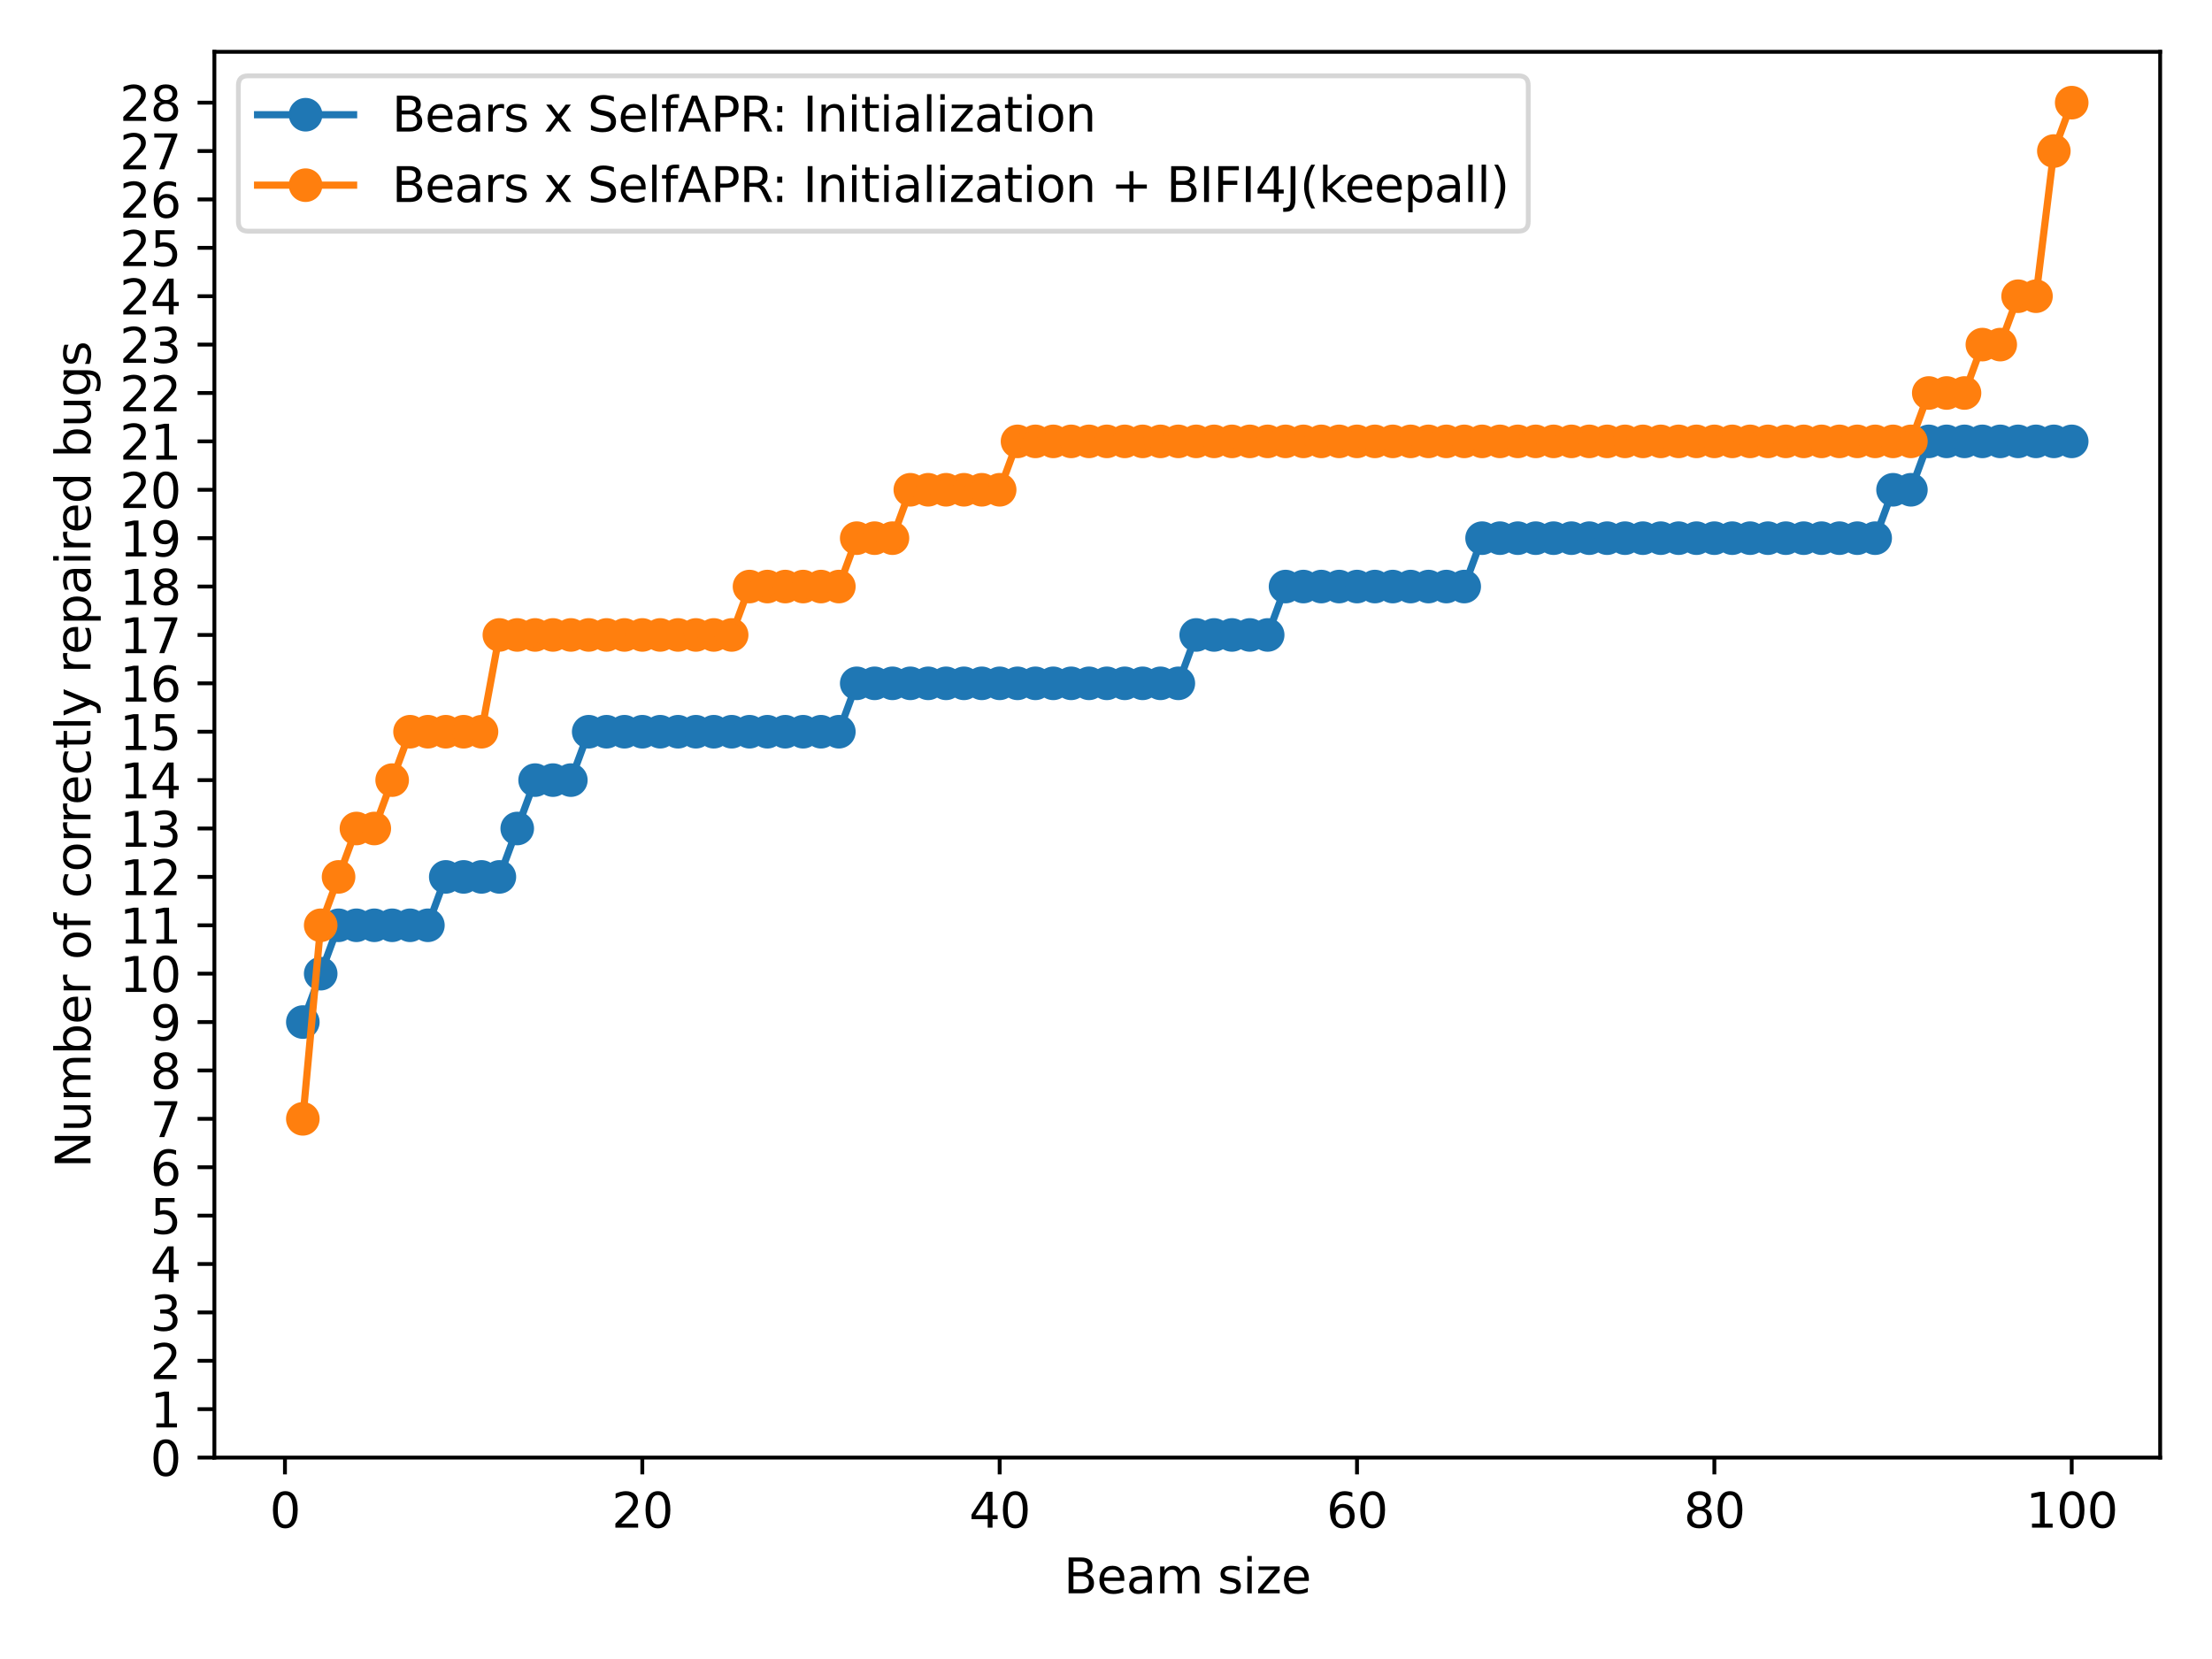 <?xml version="1.0" encoding="utf-8" standalone="no"?>
<!DOCTYPE svg PUBLIC "-//W3C//DTD SVG 1.1//EN"
  "http://www.w3.org/Graphics/SVG/1.1/DTD/svg11.dtd">
<svg xmlns:xlink="http://www.w3.org/1999/xlink" width="460.8pt" height="345.6pt" viewBox="0 0 460.8 345.6" xmlns="http://www.w3.org/2000/svg" version="1.1">
 <defs>
  <style type="text/css">*{stroke-linejoin: round; stroke-linecap: butt}</style>
 </defs>
 <g id="figure_1">
  <g id="patch_1">
   <path d="M 0 345.6 
L 460.8 345.6 
L 460.8 0 
L 0 0 
z
" style="fill: #ffffff"/>
  </g>
  <g id="axes_1">
   <g id="patch_2">
    <path d="M 44.66 303.64 
L 450 303.64 
L 450 10.8 
L 44.66 10.8 
z
" style="fill: #ffffff"/>
   </g>
   <g id="matplotlib.axis_1">
    <g id="xtick_1">
     <g id="line2d_1">
      <defs>
       <path id="m6f50984ba4" d="M 0 0 
L 0 3.5 
" style="stroke: #000000; stroke-width: 0.8"/>
      </defs>
      <g>
       <use xlink:href="#m6f50984ba4" x="59.362" y="303.64" style="stroke: #000000; stroke-width: 0.8"/>
      </g>
     </g>
     <g id="text_1">
      <!-- 0 -->
      <g transform="translate(56.181 318.238)scale(0.1 -0.1)">
       <defs>
        <path id="DejaVuSans-30" d="M 2034 4250 
Q 1547 4250 1301 3770 
Q 1056 3291 1056 2328 
Q 1056 1369 1301 889 
Q 1547 409 2034 409 
Q 2525 409 2770 889 
Q 3016 1369 3016 2328 
Q 3016 3291 2770 3770 
Q 2525 4250 2034 4250 
z
M 2034 4750 
Q 2819 4750 3233 4129 
Q 3647 3509 3647 2328 
Q 3647 1150 3233 529 
Q 2819 -91 2034 -91 
Q 1250 -91 836 529 
Q 422 1150 422 2328 
Q 422 3509 836 4129 
Q 1250 4750 2034 4750 
z
" transform="scale(0.016)"/>
       </defs>
       <use xlink:href="#DejaVuSans-30"/>
      </g>
     </g>
    </g>
    <g id="xtick_2">
     <g id="line2d_2">
      <g>
       <use xlink:href="#m6f50984ba4" x="133.805" y="303.64" style="stroke: #000000; stroke-width: 0.8"/>
      </g>
     </g>
     <g id="text_2">
      <!-- 20 -->
      <g transform="translate(127.443 318.238)scale(0.1 -0.1)">
       <defs>
        <path id="DejaVuSans-32" d="M 1228 531 
L 3431 531 
L 3431 0 
L 469 0 
L 469 531 
Q 828 903 1448 1529 
Q 2069 2156 2228 2338 
Q 2531 2678 2651 2914 
Q 2772 3150 2772 3378 
Q 2772 3750 2511 3984 
Q 2250 4219 1831 4219 
Q 1534 4219 1204 4116 
Q 875 4013 500 3803 
L 500 4441 
Q 881 4594 1212 4672 
Q 1544 4750 1819 4750 
Q 2544 4750 2975 4387 
Q 3406 4025 3406 3419 
Q 3406 3131 3298 2873 
Q 3191 2616 2906 2266 
Q 2828 2175 2409 1742 
Q 1991 1309 1228 531 
z
" transform="scale(0.016)"/>
       </defs>
       <use xlink:href="#DejaVuSans-32"/>
       <use xlink:href="#DejaVuSans-30" x="63.623"/>
      </g>
     </g>
    </g>
    <g id="xtick_3">
     <g id="line2d_3">
      <g>
       <use xlink:href="#m6f50984ba4" x="208.248" y="303.64" style="stroke: #000000; stroke-width: 0.8"/>
      </g>
     </g>
     <g id="text_3">
      <!-- 40 -->
      <g transform="translate(201.885 318.238)scale(0.1 -0.1)">
       <defs>
        <path id="DejaVuSans-34" d="M 2419 4116 
L 825 1625 
L 2419 1625 
L 2419 4116 
z
M 2253 4666 
L 3047 4666 
L 3047 1625 
L 3713 1625 
L 3713 1100 
L 3047 1100 
L 3047 0 
L 2419 0 
L 2419 1100 
L 313 1100 
L 313 1709 
L 2253 4666 
z
" transform="scale(0.016)"/>
       </defs>
       <use xlink:href="#DejaVuSans-34"/>
       <use xlink:href="#DejaVuSans-30" x="63.623"/>
      </g>
     </g>
    </g>
    <g id="xtick_4">
     <g id="line2d_4">
      <g>
       <use xlink:href="#m6f50984ba4" x="282.69" y="303.64" style="stroke: #000000; stroke-width: 0.8"/>
      </g>
     </g>
     <g id="text_4">
      <!-- 60 -->
      <g transform="translate(276.328 318.238)scale(0.1 -0.1)">
       <defs>
        <path id="DejaVuSans-36" d="M 2113 2584 
Q 1688 2584 1439 2293 
Q 1191 2003 1191 1497 
Q 1191 994 1439 701 
Q 1688 409 2113 409 
Q 2538 409 2786 701 
Q 3034 994 3034 1497 
Q 3034 2003 2786 2293 
Q 2538 2584 2113 2584 
z
M 3366 4563 
L 3366 3988 
Q 3128 4100 2886 4159 
Q 2644 4219 2406 4219 
Q 1781 4219 1451 3797 
Q 1122 3375 1075 2522 
Q 1259 2794 1537 2939 
Q 1816 3084 2150 3084 
Q 2853 3084 3261 2657 
Q 3669 2231 3669 1497 
Q 3669 778 3244 343 
Q 2819 -91 2113 -91 
Q 1303 -91 875 529 
Q 447 1150 447 2328 
Q 447 3434 972 4092 
Q 1497 4750 2381 4750 
Q 2619 4750 2861 4703 
Q 3103 4656 3366 4563 
z
" transform="scale(0.016)"/>
       </defs>
       <use xlink:href="#DejaVuSans-36"/>
       <use xlink:href="#DejaVuSans-30" x="63.623"/>
      </g>
     </g>
    </g>
    <g id="xtick_5">
     <g id="line2d_5">
      <g>
       <use xlink:href="#m6f50984ba4" x="357.133" y="303.64" style="stroke: #000000; stroke-width: 0.8"/>
      </g>
     </g>
     <g id="text_5">
      <!-- 80 -->
      <g transform="translate(350.77 318.238)scale(0.1 -0.1)">
       <defs>
        <path id="DejaVuSans-38" d="M 2034 2216 
Q 1584 2216 1326 1975 
Q 1069 1734 1069 1313 
Q 1069 891 1326 650 
Q 1584 409 2034 409 
Q 2484 409 2743 651 
Q 3003 894 3003 1313 
Q 3003 1734 2745 1975 
Q 2488 2216 2034 2216 
z
M 1403 2484 
Q 997 2584 770 2862 
Q 544 3141 544 3541 
Q 544 4100 942 4425 
Q 1341 4750 2034 4750 
Q 2731 4750 3128 4425 
Q 3525 4100 3525 3541 
Q 3525 3141 3298 2862 
Q 3072 2584 2669 2484 
Q 3125 2378 3379 2068 
Q 3634 1759 3634 1313 
Q 3634 634 3220 271 
Q 2806 -91 2034 -91 
Q 1263 -91 848 271 
Q 434 634 434 1313 
Q 434 1759 690 2068 
Q 947 2378 1403 2484 
z
M 1172 3481 
Q 1172 3119 1398 2916 
Q 1625 2713 2034 2713 
Q 2441 2713 2670 2916 
Q 2900 3119 2900 3481 
Q 2900 3844 2670 4047 
Q 2441 4250 2034 4250 
Q 1625 4250 1398 4047 
Q 1172 3844 1172 3481 
z
" transform="scale(0.016)"/>
       </defs>
       <use xlink:href="#DejaVuSans-38"/>
       <use xlink:href="#DejaVuSans-30" x="63.623"/>
      </g>
     </g>
    </g>
    <g id="xtick_6">
     <g id="line2d_6">
      <g>
       <use xlink:href="#m6f50984ba4" x="431.575" y="303.64" style="stroke: #000000; stroke-width: 0.8"/>
      </g>
     </g>
     <g id="text_6">
      <!-- 100 -->
      <g transform="translate(422.032 318.238)scale(0.1 -0.1)">
       <defs>
        <path id="DejaVuSans-31" d="M 794 531 
L 1825 531 
L 1825 4091 
L 703 3866 
L 703 4441 
L 1819 4666 
L 2450 4666 
L 2450 531 
L 3481 531 
L 3481 0 
L 794 0 
L 794 531 
z
" transform="scale(0.016)"/>
       </defs>
       <use xlink:href="#DejaVuSans-31"/>
       <use xlink:href="#DejaVuSans-30" x="63.623"/>
       <use xlink:href="#DejaVuSans-30" x="127.246"/>
      </g>
     </g>
    </g>
    <g id="text_7">
     <!-- Beam size -->
     <g transform="translate(221.605 331.917)scale(0.1 -0.1)">
      <defs>
       <path id="DejaVuSans-42" d="M 1259 2228 
L 1259 519 
L 2272 519 
Q 2781 519 3026 730 
Q 3272 941 3272 1375 
Q 3272 1813 3026 2020 
Q 2781 2228 2272 2228 
L 1259 2228 
z
M 1259 4147 
L 1259 2741 
L 2194 2741 
Q 2656 2741 2882 2914 
Q 3109 3088 3109 3444 
Q 3109 3797 2882 3972 
Q 2656 4147 2194 4147 
L 1259 4147 
z
M 628 4666 
L 2241 4666 
Q 2963 4666 3353 4366 
Q 3744 4066 3744 3513 
Q 3744 3084 3544 2831 
Q 3344 2578 2956 2516 
Q 3422 2416 3680 2098 
Q 3938 1781 3938 1306 
Q 3938 681 3513 340 
Q 3088 0 2303 0 
L 628 0 
L 628 4666 
z
" transform="scale(0.016)"/>
       <path id="DejaVuSans-65" d="M 3597 1894 
L 3597 1613 
L 953 1613 
Q 991 1019 1311 708 
Q 1631 397 2203 397 
Q 2534 397 2845 478 
Q 3156 559 3463 722 
L 3463 178 
Q 3153 47 2828 -22 
Q 2503 -91 2169 -91 
Q 1331 -91 842 396 
Q 353 884 353 1716 
Q 353 2575 817 3079 
Q 1281 3584 2069 3584 
Q 2775 3584 3186 3129 
Q 3597 2675 3597 1894 
z
M 3022 2063 
Q 3016 2534 2758 2815 
Q 2500 3097 2075 3097 
Q 1594 3097 1305 2825 
Q 1016 2553 972 2059 
L 3022 2063 
z
" transform="scale(0.016)"/>
       <path id="DejaVuSans-61" d="M 2194 1759 
Q 1497 1759 1228 1600 
Q 959 1441 959 1056 
Q 959 750 1161 570 
Q 1363 391 1709 391 
Q 2188 391 2477 730 
Q 2766 1069 2766 1631 
L 2766 1759 
L 2194 1759 
z
M 3341 1997 
L 3341 0 
L 2766 0 
L 2766 531 
Q 2569 213 2275 61 
Q 1981 -91 1556 -91 
Q 1019 -91 701 211 
Q 384 513 384 1019 
Q 384 1609 779 1909 
Q 1175 2209 1959 2209 
L 2766 2209 
L 2766 2266 
Q 2766 2663 2505 2880 
Q 2244 3097 1772 3097 
Q 1472 3097 1187 3025 
Q 903 2953 641 2809 
L 641 3341 
Q 956 3463 1253 3523 
Q 1550 3584 1831 3584 
Q 2591 3584 2966 3190 
Q 3341 2797 3341 1997 
z
" transform="scale(0.016)"/>
       <path id="DejaVuSans-6d" d="M 3328 2828 
Q 3544 3216 3844 3400 
Q 4144 3584 4550 3584 
Q 5097 3584 5394 3201 
Q 5691 2819 5691 2113 
L 5691 0 
L 5113 0 
L 5113 2094 
Q 5113 2597 4934 2840 
Q 4756 3084 4391 3084 
Q 3944 3084 3684 2787 
Q 3425 2491 3425 1978 
L 3425 0 
L 2847 0 
L 2847 2094 
Q 2847 2600 2669 2842 
Q 2491 3084 2119 3084 
Q 1678 3084 1418 2786 
Q 1159 2488 1159 1978 
L 1159 0 
L 581 0 
L 581 3500 
L 1159 3500 
L 1159 2956 
Q 1356 3278 1631 3431 
Q 1906 3584 2284 3584 
Q 2666 3584 2933 3390 
Q 3200 3197 3328 2828 
z
" transform="scale(0.016)"/>
       <path id="DejaVuSans-20" transform="scale(0.016)"/>
       <path id="DejaVuSans-73" d="M 2834 3397 
L 2834 2853 
Q 2591 2978 2328 3040 
Q 2066 3103 1784 3103 
Q 1356 3103 1142 2972 
Q 928 2841 928 2578 
Q 928 2378 1081 2264 
Q 1234 2150 1697 2047 
L 1894 2003 
Q 2506 1872 2764 1633 
Q 3022 1394 3022 966 
Q 3022 478 2636 193 
Q 2250 -91 1575 -91 
Q 1294 -91 989 -36 
Q 684 19 347 128 
L 347 722 
Q 666 556 975 473 
Q 1284 391 1588 391 
Q 1994 391 2212 530 
Q 2431 669 2431 922 
Q 2431 1156 2273 1281 
Q 2116 1406 1581 1522 
L 1381 1569 
Q 847 1681 609 1914 
Q 372 2147 372 2553 
Q 372 3047 722 3315 
Q 1072 3584 1716 3584 
Q 2034 3584 2315 3537 
Q 2597 3491 2834 3397 
z
" transform="scale(0.016)"/>
       <path id="DejaVuSans-69" d="M 603 3500 
L 1178 3500 
L 1178 0 
L 603 0 
L 603 3500 
z
M 603 4863 
L 1178 4863 
L 1178 4134 
L 603 4134 
L 603 4863 
z
" transform="scale(0.016)"/>
       <path id="DejaVuSans-7a" d="M 353 3500 
L 3084 3500 
L 3084 2975 
L 922 459 
L 3084 459 
L 3084 0 
L 275 0 
L 275 525 
L 2438 3041 
L 353 3041 
L 353 3500 
z
" transform="scale(0.016)"/>
      </defs>
      <use xlink:href="#DejaVuSans-42"/>
      <use xlink:href="#DejaVuSans-65" x="68.604"/>
      <use xlink:href="#DejaVuSans-61" x="130.127"/>
      <use xlink:href="#DejaVuSans-6d" x="191.406"/>
      <use xlink:href="#DejaVuSans-20" x="288.818"/>
      <use xlink:href="#DejaVuSans-73" x="320.605"/>
      <use xlink:href="#DejaVuSans-69" x="372.705"/>
      <use xlink:href="#DejaVuSans-7a" x="400.488"/>
      <use xlink:href="#DejaVuSans-65" x="452.979"/>
     </g>
    </g>
   </g>
   <g id="matplotlib.axis_2">
    <g id="ytick_1">
     <g id="line2d_7">
      <defs>
       <path id="m8994038134" d="M 0 0 
L -3.5 0 
" style="stroke: #000000; stroke-width: 0.8"/>
      </defs>
      <g>
       <use xlink:href="#m8994038134" x="44.66" y="303.64" style="stroke: #000000; stroke-width: 0.8"/>
      </g>
     </g>
     <g id="text_8">
      <!-- 0 -->
      <g transform="translate(31.297 307.439)scale(0.1 -0.1)">
       <use xlink:href="#DejaVuSans-30"/>
      </g>
     </g>
    </g>
    <g id="ytick_2">
     <g id="line2d_8">
      <g>
       <use xlink:href="#m8994038134" x="44.66" y="293.559" style="stroke: #000000; stroke-width: 0.8"/>
      </g>
     </g>
     <g id="text_9">
      <!-- 1 -->
      <g transform="translate(31.297 297.359)scale(0.1 -0.1)">
       <use xlink:href="#DejaVuSans-31"/>
      </g>
     </g>
    </g>
    <g id="ytick_3">
     <g id="line2d_9">
      <g>
       <use xlink:href="#m8994038134" x="44.66" y="283.479" style="stroke: #000000; stroke-width: 0.8"/>
      </g>
     </g>
     <g id="text_10">
      <!-- 2 -->
      <g transform="translate(31.297 287.278)scale(0.1 -0.1)">
       <use xlink:href="#DejaVuSans-32"/>
      </g>
     </g>
    </g>
    <g id="ytick_4">
     <g id="line2d_10">
      <g>
       <use xlink:href="#m8994038134" x="44.66" y="273.398" style="stroke: #000000; stroke-width: 0.8"/>
      </g>
     </g>
     <g id="text_11">
      <!-- 3 -->
      <g transform="translate(31.297 277.198)scale(0.1 -0.1)">
       <defs>
        <path id="DejaVuSans-33" d="M 2597 2516 
Q 3050 2419 3304 2112 
Q 3559 1806 3559 1356 
Q 3559 666 3084 287 
Q 2609 -91 1734 -91 
Q 1441 -91 1130 -33 
Q 819 25 488 141 
L 488 750 
Q 750 597 1062 519 
Q 1375 441 1716 441 
Q 2309 441 2620 675 
Q 2931 909 2931 1356 
Q 2931 1769 2642 2001 
Q 2353 2234 1838 2234 
L 1294 2234 
L 1294 2753 
L 1863 2753 
Q 2328 2753 2575 2939 
Q 2822 3125 2822 3475 
Q 2822 3834 2567 4026 
Q 2313 4219 1838 4219 
Q 1578 4219 1281 4162 
Q 984 4106 628 3988 
L 628 4550 
Q 988 4650 1302 4700 
Q 1616 4750 1894 4750 
Q 2613 4750 3031 4423 
Q 3450 4097 3450 3541 
Q 3450 3153 3228 2886 
Q 3006 2619 2597 2516 
z
" transform="scale(0.016)"/>
       </defs>
       <use xlink:href="#DejaVuSans-33"/>
      </g>
     </g>
    </g>
    <g id="ytick_5">
     <g id="line2d_11">
      <g>
       <use xlink:href="#m8994038134" x="44.66" y="263.318" style="stroke: #000000; stroke-width: 0.8"/>
      </g>
     </g>
     <g id="text_12">
      <!-- 4 -->
      <g transform="translate(31.297 267.117)scale(0.1 -0.1)">
       <use xlink:href="#DejaVuSans-34"/>
      </g>
     </g>
    </g>
    <g id="ytick_6">
     <g id="line2d_12">
      <g>
       <use xlink:href="#m8994038134" x="44.66" y="253.237" style="stroke: #000000; stroke-width: 0.8"/>
      </g>
     </g>
     <g id="text_13">
      <!-- 5 -->
      <g transform="translate(31.297 257.036)scale(0.1 -0.1)">
       <defs>
        <path id="DejaVuSans-35" d="M 691 4666 
L 3169 4666 
L 3169 4134 
L 1269 4134 
L 1269 2991 
Q 1406 3038 1543 3061 
Q 1681 3084 1819 3084 
Q 2600 3084 3056 2656 
Q 3513 2228 3513 1497 
Q 3513 744 3044 326 
Q 2575 -91 1722 -91 
Q 1428 -91 1123 -41 
Q 819 9 494 109 
L 494 744 
Q 775 591 1075 516 
Q 1375 441 1709 441 
Q 2250 441 2565 725 
Q 2881 1009 2881 1497 
Q 2881 1984 2565 2268 
Q 2250 2553 1709 2553 
Q 1456 2553 1204 2497 
Q 953 2441 691 2322 
L 691 4666 
z
" transform="scale(0.016)"/>
       </defs>
       <use xlink:href="#DejaVuSans-35"/>
      </g>
     </g>
    </g>
    <g id="ytick_7">
     <g id="line2d_13">
      <g>
       <use xlink:href="#m8994038134" x="44.66" y="243.157" style="stroke: #000000; stroke-width: 0.8"/>
      </g>
     </g>
     <g id="text_14">
      <!-- 6 -->
      <g transform="translate(31.297 246.956)scale(0.1 -0.1)">
       <use xlink:href="#DejaVuSans-36"/>
      </g>
     </g>
    </g>
    <g id="ytick_8">
     <g id="line2d_14">
      <g>
       <use xlink:href="#m8994038134" x="44.66" y="233.076" style="stroke: #000000; stroke-width: 0.8"/>
      </g>
     </g>
     <g id="text_15">
      <!-- 7 -->
      <g transform="translate(31.297 236.875)scale(0.1 -0.1)">
       <defs>
        <path id="DejaVuSans-37" d="M 525 4666 
L 3525 4666 
L 3525 4397 
L 1831 0 
L 1172 0 
L 2766 4134 
L 525 4134 
L 525 4666 
z
" transform="scale(0.016)"/>
       </defs>
       <use xlink:href="#DejaVuSans-37"/>
      </g>
     </g>
    </g>
    <g id="ytick_9">
     <g id="line2d_15">
      <g>
       <use xlink:href="#m8994038134" x="44.66" y="222.996" style="stroke: #000000; stroke-width: 0.8"/>
      </g>
     </g>
     <g id="text_16">
      <!-- 8 -->
      <g transform="translate(31.297 226.795)scale(0.1 -0.1)">
       <use xlink:href="#DejaVuSans-38"/>
      </g>
     </g>
    </g>
    <g id="ytick_10">
     <g id="line2d_16">
      <g>
       <use xlink:href="#m8994038134" x="44.66" y="212.915" style="stroke: #000000; stroke-width: 0.8"/>
      </g>
     </g>
     <g id="text_17">
      <!-- 9 -->
      <g transform="translate(31.297 216.714)scale(0.1 -0.1)">
       <defs>
        <path id="DejaVuSans-39" d="M 703 97 
L 703 672 
Q 941 559 1184 500 
Q 1428 441 1663 441 
Q 2288 441 2617 861 
Q 2947 1281 2994 2138 
Q 2813 1869 2534 1725 
Q 2256 1581 1919 1581 
Q 1219 1581 811 2004 
Q 403 2428 403 3163 
Q 403 3881 828 4315 
Q 1253 4750 1959 4750 
Q 2769 4750 3195 4129 
Q 3622 3509 3622 2328 
Q 3622 1225 3098 567 
Q 2575 -91 1691 -91 
Q 1453 -91 1209 -44 
Q 966 3 703 97 
z
M 1959 2075 
Q 2384 2075 2632 2365 
Q 2881 2656 2881 3163 
Q 2881 3666 2632 3958 
Q 2384 4250 1959 4250 
Q 1534 4250 1286 3958 
Q 1038 3666 1038 3163 
Q 1038 2656 1286 2365 
Q 1534 2075 1959 2075 
z
" transform="scale(0.016)"/>
       </defs>
       <use xlink:href="#DejaVuSans-39"/>
      </g>
     </g>
    </g>
    <g id="ytick_11">
     <g id="line2d_17">
      <g>
       <use xlink:href="#m8994038134" x="44.66" y="202.834" style="stroke: #000000; stroke-width: 0.8"/>
      </g>
     </g>
     <g id="text_18">
      <!-- 10 -->
      <g transform="translate(24.935 206.634)scale(0.1 -0.1)">
       <use xlink:href="#DejaVuSans-31"/>
       <use xlink:href="#DejaVuSans-30" x="63.623"/>
      </g>
     </g>
    </g>
    <g id="ytick_12">
     <g id="line2d_18">
      <g>
       <use xlink:href="#m8994038134" x="44.66" y="192.754" style="stroke: #000000; stroke-width: 0.8"/>
      </g>
     </g>
     <g id="text_19">
      <!-- 11 -->
      <g transform="translate(24.935 196.553)scale(0.1 -0.1)">
       <use xlink:href="#DejaVuSans-31"/>
       <use xlink:href="#DejaVuSans-31" x="63.623"/>
      </g>
     </g>
    </g>
    <g id="ytick_13">
     <g id="line2d_19">
      <g>
       <use xlink:href="#m8994038134" x="44.66" y="182.673" style="stroke: #000000; stroke-width: 0.8"/>
      </g>
     </g>
     <g id="text_20">
      <!-- 12 -->
      <g transform="translate(24.935 186.473)scale(0.1 -0.1)">
       <use xlink:href="#DejaVuSans-31"/>
       <use xlink:href="#DejaVuSans-32" x="63.623"/>
      </g>
     </g>
    </g>
    <g id="ytick_14">
     <g id="line2d_20">
      <g>
       <use xlink:href="#m8994038134" x="44.66" y="172.593" style="stroke: #000000; stroke-width: 0.8"/>
      </g>
     </g>
     <g id="text_21">
      <!-- 13 -->
      <g transform="translate(24.935 176.392)scale(0.1 -0.1)">
       <use xlink:href="#DejaVuSans-31"/>
       <use xlink:href="#DejaVuSans-33" x="63.623"/>
      </g>
     </g>
    </g>
    <g id="ytick_15">
     <g id="line2d_21">
      <g>
       <use xlink:href="#m8994038134" x="44.66" y="162.512" style="stroke: #000000; stroke-width: 0.8"/>
      </g>
     </g>
     <g id="text_22">
      <!-- 14 -->
      <g transform="translate(24.935 166.312)scale(0.1 -0.1)">
       <use xlink:href="#DejaVuSans-31"/>
       <use xlink:href="#DejaVuSans-34" x="63.623"/>
      </g>
     </g>
    </g>
    <g id="ytick_16">
     <g id="line2d_22">
      <g>
       <use xlink:href="#m8994038134" x="44.66" y="152.432" style="stroke: #000000; stroke-width: 0.8"/>
      </g>
     </g>
     <g id="text_23">
      <!-- 15 -->
      <g transform="translate(24.935 156.231)scale(0.1 -0.1)">
       <use xlink:href="#DejaVuSans-31"/>
       <use xlink:href="#DejaVuSans-35" x="63.623"/>
      </g>
     </g>
    </g>
    <g id="ytick_17">
     <g id="line2d_23">
      <g>
       <use xlink:href="#m8994038134" x="44.66" y="142.351" style="stroke: #000000; stroke-width: 0.8"/>
      </g>
     </g>
     <g id="text_24">
      <!-- 16 -->
      <g transform="translate(24.935 146.15)scale(0.1 -0.1)">
       <use xlink:href="#DejaVuSans-31"/>
       <use xlink:href="#DejaVuSans-36" x="63.623"/>
      </g>
     </g>
    </g>
    <g id="ytick_18">
     <g id="line2d_24">
      <g>
       <use xlink:href="#m8994038134" x="44.66" y="132.271" style="stroke: #000000; stroke-width: 0.8"/>
      </g>
     </g>
     <g id="text_25">
      <!-- 17 -->
      <g transform="translate(24.935 136.07)scale(0.1 -0.1)">
       <use xlink:href="#DejaVuSans-31"/>
       <use xlink:href="#DejaVuSans-37" x="63.623"/>
      </g>
     </g>
    </g>
    <g id="ytick_19">
     <g id="line2d_25">
      <g>
       <use xlink:href="#m8994038134" x="44.66" y="122.19" style="stroke: #000000; stroke-width: 0.8"/>
      </g>
     </g>
     <g id="text_26">
      <!-- 18 -->
      <g transform="translate(24.935 125.989)scale(0.1 -0.1)">
       <use xlink:href="#DejaVuSans-31"/>
       <use xlink:href="#DejaVuSans-38" x="63.623"/>
      </g>
     </g>
    </g>
    <g id="ytick_20">
     <g id="line2d_26">
      <g>
       <use xlink:href="#m8994038134" x="44.66" y="112.11" style="stroke: #000000; stroke-width: 0.8"/>
      </g>
     </g>
     <g id="text_27">
      <!-- 19 -->
      <g transform="translate(24.935 115.909)scale(0.1 -0.1)">
       <use xlink:href="#DejaVuSans-31"/>
       <use xlink:href="#DejaVuSans-39" x="63.623"/>
      </g>
     </g>
    </g>
    <g id="ytick_21">
     <g id="line2d_27">
      <g>
       <use xlink:href="#m8994038134" x="44.66" y="102.029" style="stroke: #000000; stroke-width: 0.8"/>
      </g>
     </g>
     <g id="text_28">
      <!-- 20 -->
      <g transform="translate(24.935 105.828)scale(0.1 -0.1)">
       <use xlink:href="#DejaVuSans-32"/>
       <use xlink:href="#DejaVuSans-30" x="63.623"/>
      </g>
     </g>
    </g>
    <g id="ytick_22">
     <g id="line2d_28">
      <g>
       <use xlink:href="#m8994038134" x="44.66" y="91.948" style="stroke: #000000; stroke-width: 0.8"/>
      </g>
     </g>
     <g id="text_29">
      <!-- 21 -->
      <g transform="translate(24.935 95.748)scale(0.1 -0.1)">
       <use xlink:href="#DejaVuSans-32"/>
       <use xlink:href="#DejaVuSans-31" x="63.623"/>
      </g>
     </g>
    </g>
    <g id="ytick_23">
     <g id="line2d_29">
      <g>
       <use xlink:href="#m8994038134" x="44.66" y="81.868" style="stroke: #000000; stroke-width: 0.8"/>
      </g>
     </g>
     <g id="text_30">
      <!-- 22 -->
      <g transform="translate(24.935 85.667)scale(0.1 -0.1)">
       <use xlink:href="#DejaVuSans-32"/>
       <use xlink:href="#DejaVuSans-32" x="63.623"/>
      </g>
     </g>
    </g>
    <g id="ytick_24">
     <g id="line2d_30">
      <g>
       <use xlink:href="#m8994038134" x="44.66" y="71.787" style="stroke: #000000; stroke-width: 0.8"/>
      </g>
     </g>
     <g id="text_31">
      <!-- 23 -->
      <g transform="translate(24.935 75.587)scale(0.1 -0.1)">
       <use xlink:href="#DejaVuSans-32"/>
       <use xlink:href="#DejaVuSans-33" x="63.623"/>
      </g>
     </g>
    </g>
    <g id="ytick_25">
     <g id="line2d_31">
      <g>
       <use xlink:href="#m8994038134" x="44.66" y="61.707" style="stroke: #000000; stroke-width: 0.8"/>
      </g>
     </g>
     <g id="text_32">
      <!-- 24 -->
      <g transform="translate(24.935 65.506)scale(0.1 -0.1)">
       <use xlink:href="#DejaVuSans-32"/>
       <use xlink:href="#DejaVuSans-34" x="63.623"/>
      </g>
     </g>
    </g>
    <g id="ytick_26">
     <g id="line2d_32">
      <g>
       <use xlink:href="#m8994038134" x="44.66" y="51.626" style="stroke: #000000; stroke-width: 0.8"/>
      </g>
     </g>
     <g id="text_33">
      <!-- 25 -->
      <g transform="translate(24.935 55.425)scale(0.1 -0.1)">
       <use xlink:href="#DejaVuSans-32"/>
       <use xlink:href="#DejaVuSans-35" x="63.623"/>
      </g>
     </g>
    </g>
    <g id="ytick_27">
     <g id="line2d_33">
      <g>
       <use xlink:href="#m8994038134" x="44.66" y="41.546" style="stroke: #000000; stroke-width: 0.8"/>
      </g>
     </g>
     <g id="text_34">
      <!-- 26 -->
      <g transform="translate(24.935 45.345)scale(0.1 -0.1)">
       <use xlink:href="#DejaVuSans-32"/>
       <use xlink:href="#DejaVuSans-36" x="63.623"/>
      </g>
     </g>
    </g>
    <g id="ytick_28">
     <g id="line2d_34">
      <g>
       <use xlink:href="#m8994038134" x="44.66" y="31.465" style="stroke: #000000; stroke-width: 0.8"/>
      </g>
     </g>
     <g id="text_35">
      <!-- 27 -->
      <g transform="translate(24.935 35.264)scale(0.1 -0.1)">
       <use xlink:href="#DejaVuSans-32"/>
       <use xlink:href="#DejaVuSans-37" x="63.623"/>
      </g>
     </g>
    </g>
    <g id="ytick_29">
     <g id="line2d_35">
      <g>
       <use xlink:href="#m8994038134" x="44.66" y="21.385" style="stroke: #000000; stroke-width: 0.8"/>
      </g>
     </g>
     <g id="text_36">
      <!-- 28 -->
      <g transform="translate(24.935 25.184)scale(0.1 -0.1)">
       <use xlink:href="#DejaVuSans-32"/>
       <use xlink:href="#DejaVuSans-38" x="63.623"/>
      </g>
     </g>
    </g>
    <g id="text_37">
     <!-- Number of correctly repaired bugs -->
     <g transform="translate(18.855 243.298)rotate(-90)scale(0.1 -0.1)">
      <defs>
       <path id="DejaVuSans-4e" d="M 628 4666 
L 1478 4666 
L 3547 763 
L 3547 4666 
L 4159 4666 
L 4159 0 
L 3309 0 
L 1241 3903 
L 1241 0 
L 628 0 
L 628 4666 
z
" transform="scale(0.016)"/>
       <path id="DejaVuSans-75" d="M 544 1381 
L 544 3500 
L 1119 3500 
L 1119 1403 
Q 1119 906 1312 657 
Q 1506 409 1894 409 
Q 2359 409 2629 706 
Q 2900 1003 2900 1516 
L 2900 3500 
L 3475 3500 
L 3475 0 
L 2900 0 
L 2900 538 
Q 2691 219 2414 64 
Q 2138 -91 1772 -91 
Q 1169 -91 856 284 
Q 544 659 544 1381 
z
M 1991 3584 
L 1991 3584 
z
" transform="scale(0.016)"/>
       <path id="DejaVuSans-62" d="M 3116 1747 
Q 3116 2381 2855 2742 
Q 2594 3103 2138 3103 
Q 1681 3103 1420 2742 
Q 1159 2381 1159 1747 
Q 1159 1113 1420 752 
Q 1681 391 2138 391 
Q 2594 391 2855 752 
Q 3116 1113 3116 1747 
z
M 1159 2969 
Q 1341 3281 1617 3432 
Q 1894 3584 2278 3584 
Q 2916 3584 3314 3078 
Q 3713 2572 3713 1747 
Q 3713 922 3314 415 
Q 2916 -91 2278 -91 
Q 1894 -91 1617 61 
Q 1341 213 1159 525 
L 1159 0 
L 581 0 
L 581 4863 
L 1159 4863 
L 1159 2969 
z
" transform="scale(0.016)"/>
       <path id="DejaVuSans-72" d="M 2631 2963 
Q 2534 3019 2420 3045 
Q 2306 3072 2169 3072 
Q 1681 3072 1420 2755 
Q 1159 2438 1159 1844 
L 1159 0 
L 581 0 
L 581 3500 
L 1159 3500 
L 1159 2956 
Q 1341 3275 1631 3429 
Q 1922 3584 2338 3584 
Q 2397 3584 2469 3576 
Q 2541 3569 2628 3553 
L 2631 2963 
z
" transform="scale(0.016)"/>
       <path id="DejaVuSans-6f" d="M 1959 3097 
Q 1497 3097 1228 2736 
Q 959 2375 959 1747 
Q 959 1119 1226 758 
Q 1494 397 1959 397 
Q 2419 397 2687 759 
Q 2956 1122 2956 1747 
Q 2956 2369 2687 2733 
Q 2419 3097 1959 3097 
z
M 1959 3584 
Q 2709 3584 3137 3096 
Q 3566 2609 3566 1747 
Q 3566 888 3137 398 
Q 2709 -91 1959 -91 
Q 1206 -91 779 398 
Q 353 888 353 1747 
Q 353 2609 779 3096 
Q 1206 3584 1959 3584 
z
" transform="scale(0.016)"/>
       <path id="DejaVuSans-66" d="M 2375 4863 
L 2375 4384 
L 1825 4384 
Q 1516 4384 1395 4259 
Q 1275 4134 1275 3809 
L 1275 3500 
L 2222 3500 
L 2222 3053 
L 1275 3053 
L 1275 0 
L 697 0 
L 697 3053 
L 147 3053 
L 147 3500 
L 697 3500 
L 697 3744 
Q 697 4328 969 4595 
Q 1241 4863 1831 4863 
L 2375 4863 
z
" transform="scale(0.016)"/>
       <path id="DejaVuSans-63" d="M 3122 3366 
L 3122 2828 
Q 2878 2963 2633 3030 
Q 2388 3097 2138 3097 
Q 1578 3097 1268 2742 
Q 959 2388 959 1747 
Q 959 1106 1268 751 
Q 1578 397 2138 397 
Q 2388 397 2633 464 
Q 2878 531 3122 666 
L 3122 134 
Q 2881 22 2623 -34 
Q 2366 -91 2075 -91 
Q 1284 -91 818 406 
Q 353 903 353 1747 
Q 353 2603 823 3093 
Q 1294 3584 2113 3584 
Q 2378 3584 2631 3529 
Q 2884 3475 3122 3366 
z
" transform="scale(0.016)"/>
       <path id="DejaVuSans-74" d="M 1172 4494 
L 1172 3500 
L 2356 3500 
L 2356 3053 
L 1172 3053 
L 1172 1153 
Q 1172 725 1289 603 
Q 1406 481 1766 481 
L 2356 481 
L 2356 0 
L 1766 0 
Q 1100 0 847 248 
Q 594 497 594 1153 
L 594 3053 
L 172 3053 
L 172 3500 
L 594 3500 
L 594 4494 
L 1172 4494 
z
" transform="scale(0.016)"/>
       <path id="DejaVuSans-6c" d="M 603 4863 
L 1178 4863 
L 1178 0 
L 603 0 
L 603 4863 
z
" transform="scale(0.016)"/>
       <path id="DejaVuSans-79" d="M 2059 -325 
Q 1816 -950 1584 -1140 
Q 1353 -1331 966 -1331 
L 506 -1331 
L 506 -850 
L 844 -850 
Q 1081 -850 1212 -737 
Q 1344 -625 1503 -206 
L 1606 56 
L 191 3500 
L 800 3500 
L 1894 763 
L 2988 3500 
L 3597 3500 
L 2059 -325 
z
" transform="scale(0.016)"/>
       <path id="DejaVuSans-70" d="M 1159 525 
L 1159 -1331 
L 581 -1331 
L 581 3500 
L 1159 3500 
L 1159 2969 
Q 1341 3281 1617 3432 
Q 1894 3584 2278 3584 
Q 2916 3584 3314 3078 
Q 3713 2572 3713 1747 
Q 3713 922 3314 415 
Q 2916 -91 2278 -91 
Q 1894 -91 1617 61 
Q 1341 213 1159 525 
z
M 3116 1747 
Q 3116 2381 2855 2742 
Q 2594 3103 2138 3103 
Q 1681 3103 1420 2742 
Q 1159 2381 1159 1747 
Q 1159 1113 1420 752 
Q 1681 391 2138 391 
Q 2594 391 2855 752 
Q 3116 1113 3116 1747 
z
" transform="scale(0.016)"/>
       <path id="DejaVuSans-64" d="M 2906 2969 
L 2906 4863 
L 3481 4863 
L 3481 0 
L 2906 0 
L 2906 525 
Q 2725 213 2448 61 
Q 2172 -91 1784 -91 
Q 1150 -91 751 415 
Q 353 922 353 1747 
Q 353 2572 751 3078 
Q 1150 3584 1784 3584 
Q 2172 3584 2448 3432 
Q 2725 3281 2906 2969 
z
M 947 1747 
Q 947 1113 1208 752 
Q 1469 391 1925 391 
Q 2381 391 2643 752 
Q 2906 1113 2906 1747 
Q 2906 2381 2643 2742 
Q 2381 3103 1925 3103 
Q 1469 3103 1208 2742 
Q 947 2381 947 1747 
z
" transform="scale(0.016)"/>
       <path id="DejaVuSans-67" d="M 2906 1791 
Q 2906 2416 2648 2759 
Q 2391 3103 1925 3103 
Q 1463 3103 1205 2759 
Q 947 2416 947 1791 
Q 947 1169 1205 825 
Q 1463 481 1925 481 
Q 2391 481 2648 825 
Q 2906 1169 2906 1791 
z
M 3481 434 
Q 3481 -459 3084 -895 
Q 2688 -1331 1869 -1331 
Q 1566 -1331 1297 -1286 
Q 1028 -1241 775 -1147 
L 775 -588 
Q 1028 -725 1275 -790 
Q 1522 -856 1778 -856 
Q 2344 -856 2625 -561 
Q 2906 -266 2906 331 
L 2906 616 
Q 2728 306 2450 153 
Q 2172 0 1784 0 
Q 1141 0 747 490 
Q 353 981 353 1791 
Q 353 2603 747 3093 
Q 1141 3584 1784 3584 
Q 2172 3584 2450 3431 
Q 2728 3278 2906 2969 
L 2906 3500 
L 3481 3500 
L 3481 434 
z
" transform="scale(0.016)"/>
      </defs>
      <use xlink:href="#DejaVuSans-4e"/>
      <use xlink:href="#DejaVuSans-75" x="74.805"/>
      <use xlink:href="#DejaVuSans-6d" x="138.184"/>
      <use xlink:href="#DejaVuSans-62" x="235.596"/>
      <use xlink:href="#DejaVuSans-65" x="299.072"/>
      <use xlink:href="#DejaVuSans-72" x="360.596"/>
      <use xlink:href="#DejaVuSans-20" x="401.709"/>
      <use xlink:href="#DejaVuSans-6f" x="433.496"/>
      <use xlink:href="#DejaVuSans-66" x="494.678"/>
      <use xlink:href="#DejaVuSans-20" x="529.883"/>
      <use xlink:href="#DejaVuSans-63" x="561.67"/>
      <use xlink:href="#DejaVuSans-6f" x="616.65"/>
      <use xlink:href="#DejaVuSans-72" x="677.832"/>
      <use xlink:href="#DejaVuSans-72" x="717.195"/>
      <use xlink:href="#DejaVuSans-65" x="756.059"/>
      <use xlink:href="#DejaVuSans-63" x="817.582"/>
      <use xlink:href="#DejaVuSans-74" x="872.562"/>
      <use xlink:href="#DejaVuSans-6c" x="911.771"/>
      <use xlink:href="#DejaVuSans-79" x="939.555"/>
      <use xlink:href="#DejaVuSans-20" x="998.734"/>
      <use xlink:href="#DejaVuSans-72" x="1030.521"/>
      <use xlink:href="#DejaVuSans-65" x="1069.385"/>
      <use xlink:href="#DejaVuSans-70" x="1130.908"/>
      <use xlink:href="#DejaVuSans-61" x="1194.385"/>
      <use xlink:href="#DejaVuSans-69" x="1255.664"/>
      <use xlink:href="#DejaVuSans-72" x="1283.447"/>
      <use xlink:href="#DejaVuSans-65" x="1322.311"/>
      <use xlink:href="#DejaVuSans-64" x="1383.834"/>
      <use xlink:href="#DejaVuSans-20" x="1447.311"/>
      <use xlink:href="#DejaVuSans-62" x="1479.098"/>
      <use xlink:href="#DejaVuSans-75" x="1542.574"/>
      <use xlink:href="#DejaVuSans-67" x="1605.953"/>
      <use xlink:href="#DejaVuSans-73" x="1669.43"/>
     </g>
    </g>
   </g>
   <g id="line2d_36">
    <path d="M 63.085 212.915 
L 66.807 202.834 
L 70.529 192.754 
L 74.251 192.754 
L 77.973 192.754 
L 81.695 192.754 
L 85.417 192.754 
L 89.139 192.754 
L 92.862 182.673 
L 96.584 182.673 
L 100.306 182.673 
L 104.028 182.673 
L 107.75 172.593 
L 111.472 162.512 
L 115.194 162.512 
L 118.917 162.512 
L 122.639 152.432 
L 126.361 152.432 
L 130.083 152.432 
L 133.805 152.432 
L 137.527 152.432 
L 141.249 152.432 
L 144.971 152.432 
L 148.694 152.432 
L 152.416 152.432 
L 156.138 152.432 
L 159.86 152.432 
L 163.582 152.432 
L 167.304 152.432 
L 171.026 152.432 
L 174.748 152.432 
L 178.471 142.351 
L 182.193 142.351 
L 185.915 142.351 
L 189.637 142.351 
L 193.359 142.351 
L 197.081 142.351 
L 200.803 142.351 
L 204.525 142.351 
L 208.248 142.351 
L 211.97 142.351 
L 215.692 142.351 
L 219.414 142.351 
L 223.136 142.351 
L 226.858 142.351 
L 230.58 142.351 
L 234.303 142.351 
L 238.025 142.351 
L 241.747 142.351 
L 245.469 142.351 
L 249.191 132.271 
L 252.913 132.271 
L 256.635 132.271 
L 260.357 132.271 
L 264.08 132.271 
L 267.802 122.19 
L 271.524 122.19 
L 275.246 122.19 
L 278.968 122.19 
L 282.69 122.19 
L 286.412 122.19 
L 290.135 122.19 
L 293.857 122.19 
L 297.579 122.19 
L 301.301 122.19 
L 305.023 122.19 
L 308.745 112.11 
L 312.467 112.11 
L 316.189 112.11 
L 319.912 112.11 
L 323.634 112.11 
L 327.356 112.11 
L 331.078 112.11 
L 334.8 112.11 
L 338.522 112.11 
L 342.244 112.11 
L 345.966 112.11 
L 349.689 112.11 
L 353.411 112.11 
L 357.133 112.11 
L 360.855 112.11 
L 364.577 112.11 
L 368.299 112.11 
L 372.021 112.11 
L 375.743 112.11 
L 379.466 112.11 
L 383.188 112.11 
L 386.91 112.11 
L 390.632 112.11 
L 394.354 102.029 
L 398.076 102.029 
L 401.798 91.948 
L 405.521 91.948 
L 409.243 91.948 
L 412.965 91.948 
L 416.687 91.948 
L 420.409 91.948 
L 424.131 91.948 
L 427.853 91.948 
L 431.575 91.948 
" clip-path="url(#p668ad855af)" style="fill: none; stroke: #1f77b4; stroke-width: 1.5; stroke-linecap: square"/>
    <defs>
     <path id="m31cc19c35a" d="M 0 3 
C 0.796 3 1.559 2.684 2.121 2.121 
C 2.684 1.559 3 0.796 3 0 
C 3 -0.796 2.684 -1.559 2.121 -2.121 
C 1.559 -2.684 0.796 -3 0 -3 
C -0.796 -3 -1.559 -2.684 -2.121 -2.121 
C -2.684 -1.559 -3 -0.796 -3 0 
C -3 0.796 -2.684 1.559 -2.121 2.121 
C -1.559 2.684 -0.796 3 0 3 
z
" style="stroke: #1f77b4"/>
    </defs>
    <g clip-path="url(#p668ad855af)">
     <use xlink:href="#m31cc19c35a" x="63.085" y="212.915" style="fill: #1f77b4; stroke: #1f77b4"/>
     <use xlink:href="#m31cc19c35a" x="66.807" y="202.834" style="fill: #1f77b4; stroke: #1f77b4"/>
     <use xlink:href="#m31cc19c35a" x="70.529" y="192.754" style="fill: #1f77b4; stroke: #1f77b4"/>
     <use xlink:href="#m31cc19c35a" x="74.251" y="192.754" style="fill: #1f77b4; stroke: #1f77b4"/>
     <use xlink:href="#m31cc19c35a" x="77.973" y="192.754" style="fill: #1f77b4; stroke: #1f77b4"/>
     <use xlink:href="#m31cc19c35a" x="81.695" y="192.754" style="fill: #1f77b4; stroke: #1f77b4"/>
     <use xlink:href="#m31cc19c35a" x="85.417" y="192.754" style="fill: #1f77b4; stroke: #1f77b4"/>
     <use xlink:href="#m31cc19c35a" x="89.139" y="192.754" style="fill: #1f77b4; stroke: #1f77b4"/>
     <use xlink:href="#m31cc19c35a" x="92.862" y="182.673" style="fill: #1f77b4; stroke: #1f77b4"/>
     <use xlink:href="#m31cc19c35a" x="96.584" y="182.673" style="fill: #1f77b4; stroke: #1f77b4"/>
     <use xlink:href="#m31cc19c35a" x="100.306" y="182.673" style="fill: #1f77b4; stroke: #1f77b4"/>
     <use xlink:href="#m31cc19c35a" x="104.028" y="182.673" style="fill: #1f77b4; stroke: #1f77b4"/>
     <use xlink:href="#m31cc19c35a" x="107.75" y="172.593" style="fill: #1f77b4; stroke: #1f77b4"/>
     <use xlink:href="#m31cc19c35a" x="111.472" y="162.512" style="fill: #1f77b4; stroke: #1f77b4"/>
     <use xlink:href="#m31cc19c35a" x="115.194" y="162.512" style="fill: #1f77b4; stroke: #1f77b4"/>
     <use xlink:href="#m31cc19c35a" x="118.917" y="162.512" style="fill: #1f77b4; stroke: #1f77b4"/>
     <use xlink:href="#m31cc19c35a" x="122.639" y="152.432" style="fill: #1f77b4; stroke: #1f77b4"/>
     <use xlink:href="#m31cc19c35a" x="126.361" y="152.432" style="fill: #1f77b4; stroke: #1f77b4"/>
     <use xlink:href="#m31cc19c35a" x="130.083" y="152.432" style="fill: #1f77b4; stroke: #1f77b4"/>
     <use xlink:href="#m31cc19c35a" x="133.805" y="152.432" style="fill: #1f77b4; stroke: #1f77b4"/>
     <use xlink:href="#m31cc19c35a" x="137.527" y="152.432" style="fill: #1f77b4; stroke: #1f77b4"/>
     <use xlink:href="#m31cc19c35a" x="141.249" y="152.432" style="fill: #1f77b4; stroke: #1f77b4"/>
     <use xlink:href="#m31cc19c35a" x="144.971" y="152.432" style="fill: #1f77b4; stroke: #1f77b4"/>
     <use xlink:href="#m31cc19c35a" x="148.694" y="152.432" style="fill: #1f77b4; stroke: #1f77b4"/>
     <use xlink:href="#m31cc19c35a" x="152.416" y="152.432" style="fill: #1f77b4; stroke: #1f77b4"/>
     <use xlink:href="#m31cc19c35a" x="156.138" y="152.432" style="fill: #1f77b4; stroke: #1f77b4"/>
     <use xlink:href="#m31cc19c35a" x="159.86" y="152.432" style="fill: #1f77b4; stroke: #1f77b4"/>
     <use xlink:href="#m31cc19c35a" x="163.582" y="152.432" style="fill: #1f77b4; stroke: #1f77b4"/>
     <use xlink:href="#m31cc19c35a" x="167.304" y="152.432" style="fill: #1f77b4; stroke: #1f77b4"/>
     <use xlink:href="#m31cc19c35a" x="171.026" y="152.432" style="fill: #1f77b4; stroke: #1f77b4"/>
     <use xlink:href="#m31cc19c35a" x="174.748" y="152.432" style="fill: #1f77b4; stroke: #1f77b4"/>
     <use xlink:href="#m31cc19c35a" x="178.471" y="142.351" style="fill: #1f77b4; stroke: #1f77b4"/>
     <use xlink:href="#m31cc19c35a" x="182.193" y="142.351" style="fill: #1f77b4; stroke: #1f77b4"/>
     <use xlink:href="#m31cc19c35a" x="185.915" y="142.351" style="fill: #1f77b4; stroke: #1f77b4"/>
     <use xlink:href="#m31cc19c35a" x="189.637" y="142.351" style="fill: #1f77b4; stroke: #1f77b4"/>
     <use xlink:href="#m31cc19c35a" x="193.359" y="142.351" style="fill: #1f77b4; stroke: #1f77b4"/>
     <use xlink:href="#m31cc19c35a" x="197.081" y="142.351" style="fill: #1f77b4; stroke: #1f77b4"/>
     <use xlink:href="#m31cc19c35a" x="200.803" y="142.351" style="fill: #1f77b4; stroke: #1f77b4"/>
     <use xlink:href="#m31cc19c35a" x="204.525" y="142.351" style="fill: #1f77b4; stroke: #1f77b4"/>
     <use xlink:href="#m31cc19c35a" x="208.248" y="142.351" style="fill: #1f77b4; stroke: #1f77b4"/>
     <use xlink:href="#m31cc19c35a" x="211.97" y="142.351" style="fill: #1f77b4; stroke: #1f77b4"/>
     <use xlink:href="#m31cc19c35a" x="215.692" y="142.351" style="fill: #1f77b4; stroke: #1f77b4"/>
     <use xlink:href="#m31cc19c35a" x="219.414" y="142.351" style="fill: #1f77b4; stroke: #1f77b4"/>
     <use xlink:href="#m31cc19c35a" x="223.136" y="142.351" style="fill: #1f77b4; stroke: #1f77b4"/>
     <use xlink:href="#m31cc19c35a" x="226.858" y="142.351" style="fill: #1f77b4; stroke: #1f77b4"/>
     <use xlink:href="#m31cc19c35a" x="230.58" y="142.351" style="fill: #1f77b4; stroke: #1f77b4"/>
     <use xlink:href="#m31cc19c35a" x="234.303" y="142.351" style="fill: #1f77b4; stroke: #1f77b4"/>
     <use xlink:href="#m31cc19c35a" x="238.025" y="142.351" style="fill: #1f77b4; stroke: #1f77b4"/>
     <use xlink:href="#m31cc19c35a" x="241.747" y="142.351" style="fill: #1f77b4; stroke: #1f77b4"/>
     <use xlink:href="#m31cc19c35a" x="245.469" y="142.351" style="fill: #1f77b4; stroke: #1f77b4"/>
     <use xlink:href="#m31cc19c35a" x="249.191" y="132.271" style="fill: #1f77b4; stroke: #1f77b4"/>
     <use xlink:href="#m31cc19c35a" x="252.913" y="132.271" style="fill: #1f77b4; stroke: #1f77b4"/>
     <use xlink:href="#m31cc19c35a" x="256.635" y="132.271" style="fill: #1f77b4; stroke: #1f77b4"/>
     <use xlink:href="#m31cc19c35a" x="260.357" y="132.271" style="fill: #1f77b4; stroke: #1f77b4"/>
     <use xlink:href="#m31cc19c35a" x="264.08" y="132.271" style="fill: #1f77b4; stroke: #1f77b4"/>
     <use xlink:href="#m31cc19c35a" x="267.802" y="122.19" style="fill: #1f77b4; stroke: #1f77b4"/>
     <use xlink:href="#m31cc19c35a" x="271.524" y="122.19" style="fill: #1f77b4; stroke: #1f77b4"/>
     <use xlink:href="#m31cc19c35a" x="275.246" y="122.19" style="fill: #1f77b4; stroke: #1f77b4"/>
     <use xlink:href="#m31cc19c35a" x="278.968" y="122.19" style="fill: #1f77b4; stroke: #1f77b4"/>
     <use xlink:href="#m31cc19c35a" x="282.69" y="122.19" style="fill: #1f77b4; stroke: #1f77b4"/>
     <use xlink:href="#m31cc19c35a" x="286.412" y="122.19" style="fill: #1f77b4; stroke: #1f77b4"/>
     <use xlink:href="#m31cc19c35a" x="290.135" y="122.19" style="fill: #1f77b4; stroke: #1f77b4"/>
     <use xlink:href="#m31cc19c35a" x="293.857" y="122.19" style="fill: #1f77b4; stroke: #1f77b4"/>
     <use xlink:href="#m31cc19c35a" x="297.579" y="122.19" style="fill: #1f77b4; stroke: #1f77b4"/>
     <use xlink:href="#m31cc19c35a" x="301.301" y="122.19" style="fill: #1f77b4; stroke: #1f77b4"/>
     <use xlink:href="#m31cc19c35a" x="305.023" y="122.19" style="fill: #1f77b4; stroke: #1f77b4"/>
     <use xlink:href="#m31cc19c35a" x="308.745" y="112.11" style="fill: #1f77b4; stroke: #1f77b4"/>
     <use xlink:href="#m31cc19c35a" x="312.467" y="112.11" style="fill: #1f77b4; stroke: #1f77b4"/>
     <use xlink:href="#m31cc19c35a" x="316.189" y="112.11" style="fill: #1f77b4; stroke: #1f77b4"/>
     <use xlink:href="#m31cc19c35a" x="319.912" y="112.11" style="fill: #1f77b4; stroke: #1f77b4"/>
     <use xlink:href="#m31cc19c35a" x="323.634" y="112.11" style="fill: #1f77b4; stroke: #1f77b4"/>
     <use xlink:href="#m31cc19c35a" x="327.356" y="112.11" style="fill: #1f77b4; stroke: #1f77b4"/>
     <use xlink:href="#m31cc19c35a" x="331.078" y="112.11" style="fill: #1f77b4; stroke: #1f77b4"/>
     <use xlink:href="#m31cc19c35a" x="334.8" y="112.11" style="fill: #1f77b4; stroke: #1f77b4"/>
     <use xlink:href="#m31cc19c35a" x="338.522" y="112.11" style="fill: #1f77b4; stroke: #1f77b4"/>
     <use xlink:href="#m31cc19c35a" x="342.244" y="112.11" style="fill: #1f77b4; stroke: #1f77b4"/>
     <use xlink:href="#m31cc19c35a" x="345.966" y="112.11" style="fill: #1f77b4; stroke: #1f77b4"/>
     <use xlink:href="#m31cc19c35a" x="349.689" y="112.11" style="fill: #1f77b4; stroke: #1f77b4"/>
     <use xlink:href="#m31cc19c35a" x="353.411" y="112.11" style="fill: #1f77b4; stroke: #1f77b4"/>
     <use xlink:href="#m31cc19c35a" x="357.133" y="112.11" style="fill: #1f77b4; stroke: #1f77b4"/>
     <use xlink:href="#m31cc19c35a" x="360.855" y="112.11" style="fill: #1f77b4; stroke: #1f77b4"/>
     <use xlink:href="#m31cc19c35a" x="364.577" y="112.11" style="fill: #1f77b4; stroke: #1f77b4"/>
     <use xlink:href="#m31cc19c35a" x="368.299" y="112.11" style="fill: #1f77b4; stroke: #1f77b4"/>
     <use xlink:href="#m31cc19c35a" x="372.021" y="112.11" style="fill: #1f77b4; stroke: #1f77b4"/>
     <use xlink:href="#m31cc19c35a" x="375.743" y="112.11" style="fill: #1f77b4; stroke: #1f77b4"/>
     <use xlink:href="#m31cc19c35a" x="379.466" y="112.11" style="fill: #1f77b4; stroke: #1f77b4"/>
     <use xlink:href="#m31cc19c35a" x="383.188" y="112.11" style="fill: #1f77b4; stroke: #1f77b4"/>
     <use xlink:href="#m31cc19c35a" x="386.91" y="112.11" style="fill: #1f77b4; stroke: #1f77b4"/>
     <use xlink:href="#m31cc19c35a" x="390.632" y="112.11" style="fill: #1f77b4; stroke: #1f77b4"/>
     <use xlink:href="#m31cc19c35a" x="394.354" y="102.029" style="fill: #1f77b4; stroke: #1f77b4"/>
     <use xlink:href="#m31cc19c35a" x="398.076" y="102.029" style="fill: #1f77b4; stroke: #1f77b4"/>
     <use xlink:href="#m31cc19c35a" x="401.798" y="91.948" style="fill: #1f77b4; stroke: #1f77b4"/>
     <use xlink:href="#m31cc19c35a" x="405.521" y="91.948" style="fill: #1f77b4; stroke: #1f77b4"/>
     <use xlink:href="#m31cc19c35a" x="409.243" y="91.948" style="fill: #1f77b4; stroke: #1f77b4"/>
     <use xlink:href="#m31cc19c35a" x="412.965" y="91.948" style="fill: #1f77b4; stroke: #1f77b4"/>
     <use xlink:href="#m31cc19c35a" x="416.687" y="91.948" style="fill: #1f77b4; stroke: #1f77b4"/>
     <use xlink:href="#m31cc19c35a" x="420.409" y="91.948" style="fill: #1f77b4; stroke: #1f77b4"/>
     <use xlink:href="#m31cc19c35a" x="424.131" y="91.948" style="fill: #1f77b4; stroke: #1f77b4"/>
     <use xlink:href="#m31cc19c35a" x="427.853" y="91.948" style="fill: #1f77b4; stroke: #1f77b4"/>
     <use xlink:href="#m31cc19c35a" x="431.575" y="91.948" style="fill: #1f77b4; stroke: #1f77b4"/>
    </g>
   </g>
   <g id="line2d_37">
    <path d="M 63.085 233.076 
L 66.807 192.754 
L 70.529 182.673 
L 74.251 172.593 
L 77.973 172.593 
L 81.695 162.512 
L 85.417 152.432 
L 89.139 152.432 
L 92.862 152.432 
L 96.584 152.432 
L 100.306 152.432 
L 104.028 132.271 
L 107.75 132.271 
L 111.472 132.271 
L 115.194 132.271 
L 118.917 132.271 
L 122.639 132.271 
L 126.361 132.271 
L 130.083 132.271 
L 133.805 132.271 
L 137.527 132.271 
L 141.249 132.271 
L 144.971 132.271 
L 148.694 132.271 
L 152.416 132.271 
L 156.138 122.19 
L 159.86 122.19 
L 163.582 122.19 
L 167.304 122.19 
L 171.026 122.19 
L 174.748 122.19 
L 178.471 112.11 
L 182.193 112.11 
L 185.915 112.11 
L 189.637 102.029 
L 193.359 102.029 
L 197.081 102.029 
L 200.803 102.029 
L 204.525 102.029 
L 208.248 102.029 
L 211.97 91.948 
L 215.692 91.948 
L 219.414 91.948 
L 223.136 91.948 
L 226.858 91.948 
L 230.58 91.948 
L 234.303 91.948 
L 238.025 91.948 
L 241.747 91.948 
L 245.469 91.948 
L 249.191 91.948 
L 252.913 91.948 
L 256.635 91.948 
L 260.357 91.948 
L 264.08 91.948 
L 267.802 91.948 
L 271.524 91.948 
L 275.246 91.948 
L 278.968 91.948 
L 282.69 91.948 
L 286.412 91.948 
L 290.135 91.948 
L 293.857 91.948 
L 297.579 91.948 
L 301.301 91.948 
L 305.023 91.948 
L 308.745 91.948 
L 312.467 91.948 
L 316.189 91.948 
L 319.912 91.948 
L 323.634 91.948 
L 327.356 91.948 
L 331.078 91.948 
L 334.8 91.948 
L 338.522 91.948 
L 342.244 91.948 
L 345.966 91.948 
L 349.689 91.948 
L 353.411 91.948 
L 357.133 91.948 
L 360.855 91.948 
L 364.577 91.948 
L 368.299 91.948 
L 372.021 91.948 
L 375.743 91.948 
L 379.466 91.948 
L 383.188 91.948 
L 386.91 91.948 
L 390.632 91.948 
L 394.354 91.948 
L 398.076 91.948 
L 401.798 81.868 
L 405.521 81.868 
L 409.243 81.868 
L 412.965 71.787 
L 416.687 71.787 
L 420.409 61.707 
L 424.131 61.707 
L 427.853 31.465 
L 431.575 21.385 
" clip-path="url(#p668ad855af)" style="fill: none; stroke: #ff7f0e; stroke-width: 1.5; stroke-linecap: square"/>
    <defs>
     <path id="mb56d007521" d="M 0 3 
C 0.796 3 1.559 2.684 2.121 2.121 
C 2.684 1.559 3 0.796 3 0 
C 3 -0.796 2.684 -1.559 2.121 -2.121 
C 1.559 -2.684 0.796 -3 0 -3 
C -0.796 -3 -1.559 -2.684 -2.121 -2.121 
C -2.684 -1.559 -3 -0.796 -3 0 
C -3 0.796 -2.684 1.559 -2.121 2.121 
C -1.559 2.684 -0.796 3 0 3 
z
" style="stroke: #ff7f0e"/>
    </defs>
    <g clip-path="url(#p668ad855af)">
     <use xlink:href="#mb56d007521" x="63.085" y="233.076" style="fill: #ff7f0e; stroke: #ff7f0e"/>
     <use xlink:href="#mb56d007521" x="66.807" y="192.754" style="fill: #ff7f0e; stroke: #ff7f0e"/>
     <use xlink:href="#mb56d007521" x="70.529" y="182.673" style="fill: #ff7f0e; stroke: #ff7f0e"/>
     <use xlink:href="#mb56d007521" x="74.251" y="172.593" style="fill: #ff7f0e; stroke: #ff7f0e"/>
     <use xlink:href="#mb56d007521" x="77.973" y="172.593" style="fill: #ff7f0e; stroke: #ff7f0e"/>
     <use xlink:href="#mb56d007521" x="81.695" y="162.512" style="fill: #ff7f0e; stroke: #ff7f0e"/>
     <use xlink:href="#mb56d007521" x="85.417" y="152.432" style="fill: #ff7f0e; stroke: #ff7f0e"/>
     <use xlink:href="#mb56d007521" x="89.139" y="152.432" style="fill: #ff7f0e; stroke: #ff7f0e"/>
     <use xlink:href="#mb56d007521" x="92.862" y="152.432" style="fill: #ff7f0e; stroke: #ff7f0e"/>
     <use xlink:href="#mb56d007521" x="96.584" y="152.432" style="fill: #ff7f0e; stroke: #ff7f0e"/>
     <use xlink:href="#mb56d007521" x="100.306" y="152.432" style="fill: #ff7f0e; stroke: #ff7f0e"/>
     <use xlink:href="#mb56d007521" x="104.028" y="132.271" style="fill: #ff7f0e; stroke: #ff7f0e"/>
     <use xlink:href="#mb56d007521" x="107.75" y="132.271" style="fill: #ff7f0e; stroke: #ff7f0e"/>
     <use xlink:href="#mb56d007521" x="111.472" y="132.271" style="fill: #ff7f0e; stroke: #ff7f0e"/>
     <use xlink:href="#mb56d007521" x="115.194" y="132.271" style="fill: #ff7f0e; stroke: #ff7f0e"/>
     <use xlink:href="#mb56d007521" x="118.917" y="132.271" style="fill: #ff7f0e; stroke: #ff7f0e"/>
     <use xlink:href="#mb56d007521" x="122.639" y="132.271" style="fill: #ff7f0e; stroke: #ff7f0e"/>
     <use xlink:href="#mb56d007521" x="126.361" y="132.271" style="fill: #ff7f0e; stroke: #ff7f0e"/>
     <use xlink:href="#mb56d007521" x="130.083" y="132.271" style="fill: #ff7f0e; stroke: #ff7f0e"/>
     <use xlink:href="#mb56d007521" x="133.805" y="132.271" style="fill: #ff7f0e; stroke: #ff7f0e"/>
     <use xlink:href="#mb56d007521" x="137.527" y="132.271" style="fill: #ff7f0e; stroke: #ff7f0e"/>
     <use xlink:href="#mb56d007521" x="141.249" y="132.271" style="fill: #ff7f0e; stroke: #ff7f0e"/>
     <use xlink:href="#mb56d007521" x="144.971" y="132.271" style="fill: #ff7f0e; stroke: #ff7f0e"/>
     <use xlink:href="#mb56d007521" x="148.694" y="132.271" style="fill: #ff7f0e; stroke: #ff7f0e"/>
     <use xlink:href="#mb56d007521" x="152.416" y="132.271" style="fill: #ff7f0e; stroke: #ff7f0e"/>
     <use xlink:href="#mb56d007521" x="156.138" y="122.19" style="fill: #ff7f0e; stroke: #ff7f0e"/>
     <use xlink:href="#mb56d007521" x="159.86" y="122.19" style="fill: #ff7f0e; stroke: #ff7f0e"/>
     <use xlink:href="#mb56d007521" x="163.582" y="122.19" style="fill: #ff7f0e; stroke: #ff7f0e"/>
     <use xlink:href="#mb56d007521" x="167.304" y="122.19" style="fill: #ff7f0e; stroke: #ff7f0e"/>
     <use xlink:href="#mb56d007521" x="171.026" y="122.19" style="fill: #ff7f0e; stroke: #ff7f0e"/>
     <use xlink:href="#mb56d007521" x="174.748" y="122.19" style="fill: #ff7f0e; stroke: #ff7f0e"/>
     <use xlink:href="#mb56d007521" x="178.471" y="112.11" style="fill: #ff7f0e; stroke: #ff7f0e"/>
     <use xlink:href="#mb56d007521" x="182.193" y="112.11" style="fill: #ff7f0e; stroke: #ff7f0e"/>
     <use xlink:href="#mb56d007521" x="185.915" y="112.11" style="fill: #ff7f0e; stroke: #ff7f0e"/>
     <use xlink:href="#mb56d007521" x="189.637" y="102.029" style="fill: #ff7f0e; stroke: #ff7f0e"/>
     <use xlink:href="#mb56d007521" x="193.359" y="102.029" style="fill: #ff7f0e; stroke: #ff7f0e"/>
     <use xlink:href="#mb56d007521" x="197.081" y="102.029" style="fill: #ff7f0e; stroke: #ff7f0e"/>
     <use xlink:href="#mb56d007521" x="200.803" y="102.029" style="fill: #ff7f0e; stroke: #ff7f0e"/>
     <use xlink:href="#mb56d007521" x="204.525" y="102.029" style="fill: #ff7f0e; stroke: #ff7f0e"/>
     <use xlink:href="#mb56d007521" x="208.248" y="102.029" style="fill: #ff7f0e; stroke: #ff7f0e"/>
     <use xlink:href="#mb56d007521" x="211.97" y="91.948" style="fill: #ff7f0e; stroke: #ff7f0e"/>
     <use xlink:href="#mb56d007521" x="215.692" y="91.948" style="fill: #ff7f0e; stroke: #ff7f0e"/>
     <use xlink:href="#mb56d007521" x="219.414" y="91.948" style="fill: #ff7f0e; stroke: #ff7f0e"/>
     <use xlink:href="#mb56d007521" x="223.136" y="91.948" style="fill: #ff7f0e; stroke: #ff7f0e"/>
     <use xlink:href="#mb56d007521" x="226.858" y="91.948" style="fill: #ff7f0e; stroke: #ff7f0e"/>
     <use xlink:href="#mb56d007521" x="230.58" y="91.948" style="fill: #ff7f0e; stroke: #ff7f0e"/>
     <use xlink:href="#mb56d007521" x="234.303" y="91.948" style="fill: #ff7f0e; stroke: #ff7f0e"/>
     <use xlink:href="#mb56d007521" x="238.025" y="91.948" style="fill: #ff7f0e; stroke: #ff7f0e"/>
     <use xlink:href="#mb56d007521" x="241.747" y="91.948" style="fill: #ff7f0e; stroke: #ff7f0e"/>
     <use xlink:href="#mb56d007521" x="245.469" y="91.948" style="fill: #ff7f0e; stroke: #ff7f0e"/>
     <use xlink:href="#mb56d007521" x="249.191" y="91.948" style="fill: #ff7f0e; stroke: #ff7f0e"/>
     <use xlink:href="#mb56d007521" x="252.913" y="91.948" style="fill: #ff7f0e; stroke: #ff7f0e"/>
     <use xlink:href="#mb56d007521" x="256.635" y="91.948" style="fill: #ff7f0e; stroke: #ff7f0e"/>
     <use xlink:href="#mb56d007521" x="260.357" y="91.948" style="fill: #ff7f0e; stroke: #ff7f0e"/>
     <use xlink:href="#mb56d007521" x="264.08" y="91.948" style="fill: #ff7f0e; stroke: #ff7f0e"/>
     <use xlink:href="#mb56d007521" x="267.802" y="91.948" style="fill: #ff7f0e; stroke: #ff7f0e"/>
     <use xlink:href="#mb56d007521" x="271.524" y="91.948" style="fill: #ff7f0e; stroke: #ff7f0e"/>
     <use xlink:href="#mb56d007521" x="275.246" y="91.948" style="fill: #ff7f0e; stroke: #ff7f0e"/>
     <use xlink:href="#mb56d007521" x="278.968" y="91.948" style="fill: #ff7f0e; stroke: #ff7f0e"/>
     <use xlink:href="#mb56d007521" x="282.69" y="91.948" style="fill: #ff7f0e; stroke: #ff7f0e"/>
     <use xlink:href="#mb56d007521" x="286.412" y="91.948" style="fill: #ff7f0e; stroke: #ff7f0e"/>
     <use xlink:href="#mb56d007521" x="290.135" y="91.948" style="fill: #ff7f0e; stroke: #ff7f0e"/>
     <use xlink:href="#mb56d007521" x="293.857" y="91.948" style="fill: #ff7f0e; stroke: #ff7f0e"/>
     <use xlink:href="#mb56d007521" x="297.579" y="91.948" style="fill: #ff7f0e; stroke: #ff7f0e"/>
     <use xlink:href="#mb56d007521" x="301.301" y="91.948" style="fill: #ff7f0e; stroke: #ff7f0e"/>
     <use xlink:href="#mb56d007521" x="305.023" y="91.948" style="fill: #ff7f0e; stroke: #ff7f0e"/>
     <use xlink:href="#mb56d007521" x="308.745" y="91.948" style="fill: #ff7f0e; stroke: #ff7f0e"/>
     <use xlink:href="#mb56d007521" x="312.467" y="91.948" style="fill: #ff7f0e; stroke: #ff7f0e"/>
     <use xlink:href="#mb56d007521" x="316.189" y="91.948" style="fill: #ff7f0e; stroke: #ff7f0e"/>
     <use xlink:href="#mb56d007521" x="319.912" y="91.948" style="fill: #ff7f0e; stroke: #ff7f0e"/>
     <use xlink:href="#mb56d007521" x="323.634" y="91.948" style="fill: #ff7f0e; stroke: #ff7f0e"/>
     <use xlink:href="#mb56d007521" x="327.356" y="91.948" style="fill: #ff7f0e; stroke: #ff7f0e"/>
     <use xlink:href="#mb56d007521" x="331.078" y="91.948" style="fill: #ff7f0e; stroke: #ff7f0e"/>
     <use xlink:href="#mb56d007521" x="334.8" y="91.948" style="fill: #ff7f0e; stroke: #ff7f0e"/>
     <use xlink:href="#mb56d007521" x="338.522" y="91.948" style="fill: #ff7f0e; stroke: #ff7f0e"/>
     <use xlink:href="#mb56d007521" x="342.244" y="91.948" style="fill: #ff7f0e; stroke: #ff7f0e"/>
     <use xlink:href="#mb56d007521" x="345.966" y="91.948" style="fill: #ff7f0e; stroke: #ff7f0e"/>
     <use xlink:href="#mb56d007521" x="349.689" y="91.948" style="fill: #ff7f0e; stroke: #ff7f0e"/>
     <use xlink:href="#mb56d007521" x="353.411" y="91.948" style="fill: #ff7f0e; stroke: #ff7f0e"/>
     <use xlink:href="#mb56d007521" x="357.133" y="91.948" style="fill: #ff7f0e; stroke: #ff7f0e"/>
     <use xlink:href="#mb56d007521" x="360.855" y="91.948" style="fill: #ff7f0e; stroke: #ff7f0e"/>
     <use xlink:href="#mb56d007521" x="364.577" y="91.948" style="fill: #ff7f0e; stroke: #ff7f0e"/>
     <use xlink:href="#mb56d007521" x="368.299" y="91.948" style="fill: #ff7f0e; stroke: #ff7f0e"/>
     <use xlink:href="#mb56d007521" x="372.021" y="91.948" style="fill: #ff7f0e; stroke: #ff7f0e"/>
     <use xlink:href="#mb56d007521" x="375.743" y="91.948" style="fill: #ff7f0e; stroke: #ff7f0e"/>
     <use xlink:href="#mb56d007521" x="379.466" y="91.948" style="fill: #ff7f0e; stroke: #ff7f0e"/>
     <use xlink:href="#mb56d007521" x="383.188" y="91.948" style="fill: #ff7f0e; stroke: #ff7f0e"/>
     <use xlink:href="#mb56d007521" x="386.91" y="91.948" style="fill: #ff7f0e; stroke: #ff7f0e"/>
     <use xlink:href="#mb56d007521" x="390.632" y="91.948" style="fill: #ff7f0e; stroke: #ff7f0e"/>
     <use xlink:href="#mb56d007521" x="394.354" y="91.948" style="fill: #ff7f0e; stroke: #ff7f0e"/>
     <use xlink:href="#mb56d007521" x="398.076" y="91.948" style="fill: #ff7f0e; stroke: #ff7f0e"/>
     <use xlink:href="#mb56d007521" x="401.798" y="81.868" style="fill: #ff7f0e; stroke: #ff7f0e"/>
     <use xlink:href="#mb56d007521" x="405.521" y="81.868" style="fill: #ff7f0e; stroke: #ff7f0e"/>
     <use xlink:href="#mb56d007521" x="409.243" y="81.868" style="fill: #ff7f0e; stroke: #ff7f0e"/>
     <use xlink:href="#mb56d007521" x="412.965" y="71.787" style="fill: #ff7f0e; stroke: #ff7f0e"/>
     <use xlink:href="#mb56d007521" x="416.687" y="71.787" style="fill: #ff7f0e; stroke: #ff7f0e"/>
     <use xlink:href="#mb56d007521" x="420.409" y="61.707" style="fill: #ff7f0e; stroke: #ff7f0e"/>
     <use xlink:href="#mb56d007521" x="424.131" y="61.707" style="fill: #ff7f0e; stroke: #ff7f0e"/>
     <use xlink:href="#mb56d007521" x="427.853" y="31.465" style="fill: #ff7f0e; stroke: #ff7f0e"/>
     <use xlink:href="#mb56d007521" x="431.575" y="21.385" style="fill: #ff7f0e; stroke: #ff7f0e"/>
    </g>
   </g>
   <g id="patch_3">
    <path d="M 44.66 303.64 
L 44.66 10.8 
" style="fill: none; stroke: #000000; stroke-width: 0.8; stroke-linejoin: miter; stroke-linecap: square"/>
   </g>
   <g id="patch_4">
    <path d="M 450 303.64 
L 450 10.8 
" style="fill: none; stroke: #000000; stroke-width: 0.8; stroke-linejoin: miter; stroke-linecap: square"/>
   </g>
   <g id="patch_5">
    <path d="M 44.66 303.64 
L 450 303.64 
" style="fill: none; stroke: #000000; stroke-width: 0.8; stroke-linejoin: miter; stroke-linecap: square"/>
   </g>
   <g id="patch_6">
    <path d="M 44.66 10.8 
L 450 10.8 
" style="fill: none; stroke: #000000; stroke-width: 0.8; stroke-linejoin: miter; stroke-linecap: square"/>
   </g>
   <g id="legend_1">
    <g id="patch_7">
     <path d="M 51.66 48.156 
L 316.362 48.156 
Q 318.362 48.156 318.362 46.156 
L 318.362 17.8 
Q 318.362 15.8 316.362 15.8 
L 51.66 15.8 
Q 49.66 15.8 49.66 17.8 
L 49.66 46.156 
Q 49.66 48.156 51.66 48.156 
z
" style="fill: #ffffff; opacity: 0.8; stroke: #cccccc; stroke-linejoin: miter"/>
    </g>
    <g id="line2d_38">
     <path d="M 53.66 23.898 
L 63.66 23.898 
L 73.66 23.898 
" style="fill: none; stroke: #1f77b4; stroke-width: 1.5; stroke-linecap: square"/>
     <g>
      <use xlink:href="#m31cc19c35a" x="63.66" y="23.898" style="fill: #1f77b4; stroke: #1f77b4"/>
     </g>
    </g>
    <g id="text_38">
     <!-- Bears x SelfAPR: Initialization -->
     <g transform="translate(81.66 27.398)scale(0.1 -0.1)">
      <defs>
       <path id="DejaVuSans-78" d="M 3513 3500 
L 2247 1797 
L 3578 0 
L 2900 0 
L 1881 1375 
L 863 0 
L 184 0 
L 1544 1831 
L 300 3500 
L 978 3500 
L 1906 2253 
L 2834 3500 
L 3513 3500 
z
" transform="scale(0.016)"/>
       <path id="DejaVuSans-53" d="M 3425 4513 
L 3425 3897 
Q 3066 4069 2747 4153 
Q 2428 4238 2131 4238 
Q 1616 4238 1336 4038 
Q 1056 3838 1056 3469 
Q 1056 3159 1242 3001 
Q 1428 2844 1947 2747 
L 2328 2669 
Q 3034 2534 3370 2195 
Q 3706 1856 3706 1288 
Q 3706 609 3251 259 
Q 2797 -91 1919 -91 
Q 1588 -91 1214 -16 
Q 841 59 441 206 
L 441 856 
Q 825 641 1194 531 
Q 1563 422 1919 422 
Q 2459 422 2753 634 
Q 3047 847 3047 1241 
Q 3047 1584 2836 1778 
Q 2625 1972 2144 2069 
L 1759 2144 
Q 1053 2284 737 2584 
Q 422 2884 422 3419 
Q 422 4038 858 4394 
Q 1294 4750 2059 4750 
Q 2388 4750 2728 4690 
Q 3069 4631 3425 4513 
z
" transform="scale(0.016)"/>
       <path id="DejaVuSans-41" d="M 2188 4044 
L 1331 1722 
L 3047 1722 
L 2188 4044 
z
M 1831 4666 
L 2547 4666 
L 4325 0 
L 3669 0 
L 3244 1197 
L 1141 1197 
L 716 0 
L 50 0 
L 1831 4666 
z
" transform="scale(0.016)"/>
       <path id="DejaVuSans-50" d="M 1259 4147 
L 1259 2394 
L 2053 2394 
Q 2494 2394 2734 2622 
Q 2975 2850 2975 3272 
Q 2975 3691 2734 3919 
Q 2494 4147 2053 4147 
L 1259 4147 
z
M 628 4666 
L 2053 4666 
Q 2838 4666 3239 4311 
Q 3641 3956 3641 3272 
Q 3641 2581 3239 2228 
Q 2838 1875 2053 1875 
L 1259 1875 
L 1259 0 
L 628 0 
L 628 4666 
z
" transform="scale(0.016)"/>
       <path id="DejaVuSans-52" d="M 2841 2188 
Q 3044 2119 3236 1894 
Q 3428 1669 3622 1275 
L 4263 0 
L 3584 0 
L 2988 1197 
Q 2756 1666 2539 1819 
Q 2322 1972 1947 1972 
L 1259 1972 
L 1259 0 
L 628 0 
L 628 4666 
L 2053 4666 
Q 2853 4666 3247 4331 
Q 3641 3997 3641 3322 
Q 3641 2881 3436 2590 
Q 3231 2300 2841 2188 
z
M 1259 4147 
L 1259 2491 
L 2053 2491 
Q 2509 2491 2742 2702 
Q 2975 2913 2975 3322 
Q 2975 3731 2742 3939 
Q 2509 4147 2053 4147 
L 1259 4147 
z
" transform="scale(0.016)"/>
       <path id="DejaVuSans-3a" d="M 750 794 
L 1409 794 
L 1409 0 
L 750 0 
L 750 794 
z
M 750 3309 
L 1409 3309 
L 1409 2516 
L 750 2516 
L 750 3309 
z
" transform="scale(0.016)"/>
       <path id="DejaVuSans-49" d="M 628 4666 
L 1259 4666 
L 1259 0 
L 628 0 
L 628 4666 
z
" transform="scale(0.016)"/>
       <path id="DejaVuSans-6e" d="M 3513 2113 
L 3513 0 
L 2938 0 
L 2938 2094 
Q 2938 2591 2744 2837 
Q 2550 3084 2163 3084 
Q 1697 3084 1428 2787 
Q 1159 2491 1159 1978 
L 1159 0 
L 581 0 
L 581 3500 
L 1159 3500 
L 1159 2956 
Q 1366 3272 1645 3428 
Q 1925 3584 2291 3584 
Q 2894 3584 3203 3211 
Q 3513 2838 3513 2113 
z
" transform="scale(0.016)"/>
      </defs>
      <use xlink:href="#DejaVuSans-42"/>
      <use xlink:href="#DejaVuSans-65" x="68.604"/>
      <use xlink:href="#DejaVuSans-61" x="130.127"/>
      <use xlink:href="#DejaVuSans-72" x="191.406"/>
      <use xlink:href="#DejaVuSans-73" x="232.52"/>
      <use xlink:href="#DejaVuSans-20" x="284.619"/>
      <use xlink:href="#DejaVuSans-78" x="316.406"/>
      <use xlink:href="#DejaVuSans-20" x="375.586"/>
      <use xlink:href="#DejaVuSans-53" x="407.373"/>
      <use xlink:href="#DejaVuSans-65" x="470.85"/>
      <use xlink:href="#DejaVuSans-6c" x="532.373"/>
      <use xlink:href="#DejaVuSans-66" x="560.156"/>
      <use xlink:href="#DejaVuSans-41" x="595.361"/>
      <use xlink:href="#DejaVuSans-50" x="663.77"/>
      <use xlink:href="#DejaVuSans-52" x="724.072"/>
      <use xlink:href="#DejaVuSans-3a" x="790.43"/>
      <use xlink:href="#DejaVuSans-20" x="824.121"/>
      <use xlink:href="#DejaVuSans-49" x="855.908"/>
      <use xlink:href="#DejaVuSans-6e" x="885.4"/>
      <use xlink:href="#DejaVuSans-69" x="948.779"/>
      <use xlink:href="#DejaVuSans-74" x="976.562"/>
      <use xlink:href="#DejaVuSans-69" x="1015.771"/>
      <use xlink:href="#DejaVuSans-61" x="1043.555"/>
      <use xlink:href="#DejaVuSans-6c" x="1104.834"/>
      <use xlink:href="#DejaVuSans-69" x="1132.617"/>
      <use xlink:href="#DejaVuSans-7a" x="1160.4"/>
      <use xlink:href="#DejaVuSans-61" x="1212.891"/>
      <use xlink:href="#DejaVuSans-74" x="1274.17"/>
      <use xlink:href="#DejaVuSans-69" x="1313.379"/>
      <use xlink:href="#DejaVuSans-6f" x="1341.162"/>
      <use xlink:href="#DejaVuSans-6e" x="1402.344"/>
     </g>
    </g>
    <g id="line2d_39">
     <path d="M 53.66 38.577 
L 63.66 38.577 
L 73.66 38.577 
" style="fill: none; stroke: #ff7f0e; stroke-width: 1.5; stroke-linecap: square"/>
     <g>
      <use xlink:href="#mb56d007521" x="63.66" y="38.577" style="fill: #ff7f0e; stroke: #ff7f0e"/>
     </g>
    </g>
    <g id="text_39">
     <!-- Bears x SelfAPR: Initialization + BIFI4J(keepall) -->
     <g transform="translate(81.66 42.077)scale(0.1 -0.1)">
      <defs>
       <path id="DejaVuSans-2b" d="M 2944 4013 
L 2944 2272 
L 4684 2272 
L 4684 1741 
L 2944 1741 
L 2944 0 
L 2419 0 
L 2419 1741 
L 678 1741 
L 678 2272 
L 2419 2272 
L 2419 4013 
L 2944 4013 
z
" transform="scale(0.016)"/>
       <path id="DejaVuSans-46" d="M 628 4666 
L 3309 4666 
L 3309 4134 
L 1259 4134 
L 1259 2759 
L 3109 2759 
L 3109 2228 
L 1259 2228 
L 1259 0 
L 628 0 
L 628 4666 
z
" transform="scale(0.016)"/>
       <path id="DejaVuSans-4a" d="M 628 4666 
L 1259 4666 
L 1259 325 
Q 1259 -519 939 -900 
Q 619 -1281 -91 -1281 
L -331 -1281 
L -331 -750 
L -134 -750 
Q 284 -750 456 -515 
Q 628 -281 628 325 
L 628 4666 
z
" transform="scale(0.016)"/>
       <path id="DejaVuSans-28" d="M 1984 4856 
Q 1566 4138 1362 3434 
Q 1159 2731 1159 2009 
Q 1159 1288 1364 580 
Q 1569 -128 1984 -844 
L 1484 -844 
Q 1016 -109 783 600 
Q 550 1309 550 2009 
Q 550 2706 781 3412 
Q 1013 4119 1484 4856 
L 1984 4856 
z
" transform="scale(0.016)"/>
       <path id="DejaVuSans-6b" d="M 581 4863 
L 1159 4863 
L 1159 1991 
L 2875 3500 
L 3609 3500 
L 1753 1863 
L 3688 0 
L 2938 0 
L 1159 1709 
L 1159 0 
L 581 0 
L 581 4863 
z
" transform="scale(0.016)"/>
       <path id="DejaVuSans-29" d="M 513 4856 
L 1013 4856 
Q 1481 4119 1714 3412 
Q 1947 2706 1947 2009 
Q 1947 1309 1714 600 
Q 1481 -109 1013 -844 
L 513 -844 
Q 928 -128 1133 580 
Q 1338 1288 1338 2009 
Q 1338 2731 1133 3434 
Q 928 4138 513 4856 
z
" transform="scale(0.016)"/>
      </defs>
      <use xlink:href="#DejaVuSans-42"/>
      <use xlink:href="#DejaVuSans-65" x="68.604"/>
      <use xlink:href="#DejaVuSans-61" x="130.127"/>
      <use xlink:href="#DejaVuSans-72" x="191.406"/>
      <use xlink:href="#DejaVuSans-73" x="232.52"/>
      <use xlink:href="#DejaVuSans-20" x="284.619"/>
      <use xlink:href="#DejaVuSans-78" x="316.406"/>
      <use xlink:href="#DejaVuSans-20" x="375.586"/>
      <use xlink:href="#DejaVuSans-53" x="407.373"/>
      <use xlink:href="#DejaVuSans-65" x="470.85"/>
      <use xlink:href="#DejaVuSans-6c" x="532.373"/>
      <use xlink:href="#DejaVuSans-66" x="560.156"/>
      <use xlink:href="#DejaVuSans-41" x="595.361"/>
      <use xlink:href="#DejaVuSans-50" x="663.77"/>
      <use xlink:href="#DejaVuSans-52" x="724.072"/>
      <use xlink:href="#DejaVuSans-3a" x="790.43"/>
      <use xlink:href="#DejaVuSans-20" x="824.121"/>
      <use xlink:href="#DejaVuSans-49" x="855.908"/>
      <use xlink:href="#DejaVuSans-6e" x="885.4"/>
      <use xlink:href="#DejaVuSans-69" x="948.779"/>
      <use xlink:href="#DejaVuSans-74" x="976.562"/>
      <use xlink:href="#DejaVuSans-69" x="1015.771"/>
      <use xlink:href="#DejaVuSans-61" x="1043.555"/>
      <use xlink:href="#DejaVuSans-6c" x="1104.834"/>
      <use xlink:href="#DejaVuSans-69" x="1132.617"/>
      <use xlink:href="#DejaVuSans-7a" x="1160.4"/>
      <use xlink:href="#DejaVuSans-61" x="1212.891"/>
      <use xlink:href="#DejaVuSans-74" x="1274.17"/>
      <use xlink:href="#DejaVuSans-69" x="1313.379"/>
      <use xlink:href="#DejaVuSans-6f" x="1341.162"/>
      <use xlink:href="#DejaVuSans-6e" x="1402.344"/>
      <use xlink:href="#DejaVuSans-20" x="1465.723"/>
      <use xlink:href="#DejaVuSans-2b" x="1497.51"/>
      <use xlink:href="#DejaVuSans-20" x="1581.299"/>
      <use xlink:href="#DejaVuSans-42" x="1613.086"/>
      <use xlink:href="#DejaVuSans-49" x="1681.689"/>
      <use xlink:href="#DejaVuSans-46" x="1711.182"/>
      <use xlink:href="#DejaVuSans-49" x="1768.701"/>
      <use xlink:href="#DejaVuSans-34" x="1798.193"/>
      <use xlink:href="#DejaVuSans-4a" x="1861.816"/>
      <use xlink:href="#DejaVuSans-28" x="1891.309"/>
      <use xlink:href="#DejaVuSans-6b" x="1930.322"/>
      <use xlink:href="#DejaVuSans-65" x="1984.607"/>
      <use xlink:href="#DejaVuSans-65" x="2046.131"/>
      <use xlink:href="#DejaVuSans-70" x="2107.654"/>
      <use xlink:href="#DejaVuSans-61" x="2171.131"/>
      <use xlink:href="#DejaVuSans-6c" x="2232.41"/>
      <use xlink:href="#DejaVuSans-6c" x="2260.193"/>
      <use xlink:href="#DejaVuSans-29" x="2287.977"/>
     </g>
    </g>
   </g>
  </g>
 </g>
 <defs>
  <clipPath id="p668ad855af">
   <rect x="44.66" y="10.8" width="405.34" height="292.84"/>
  </clipPath>
 </defs>
</svg>
